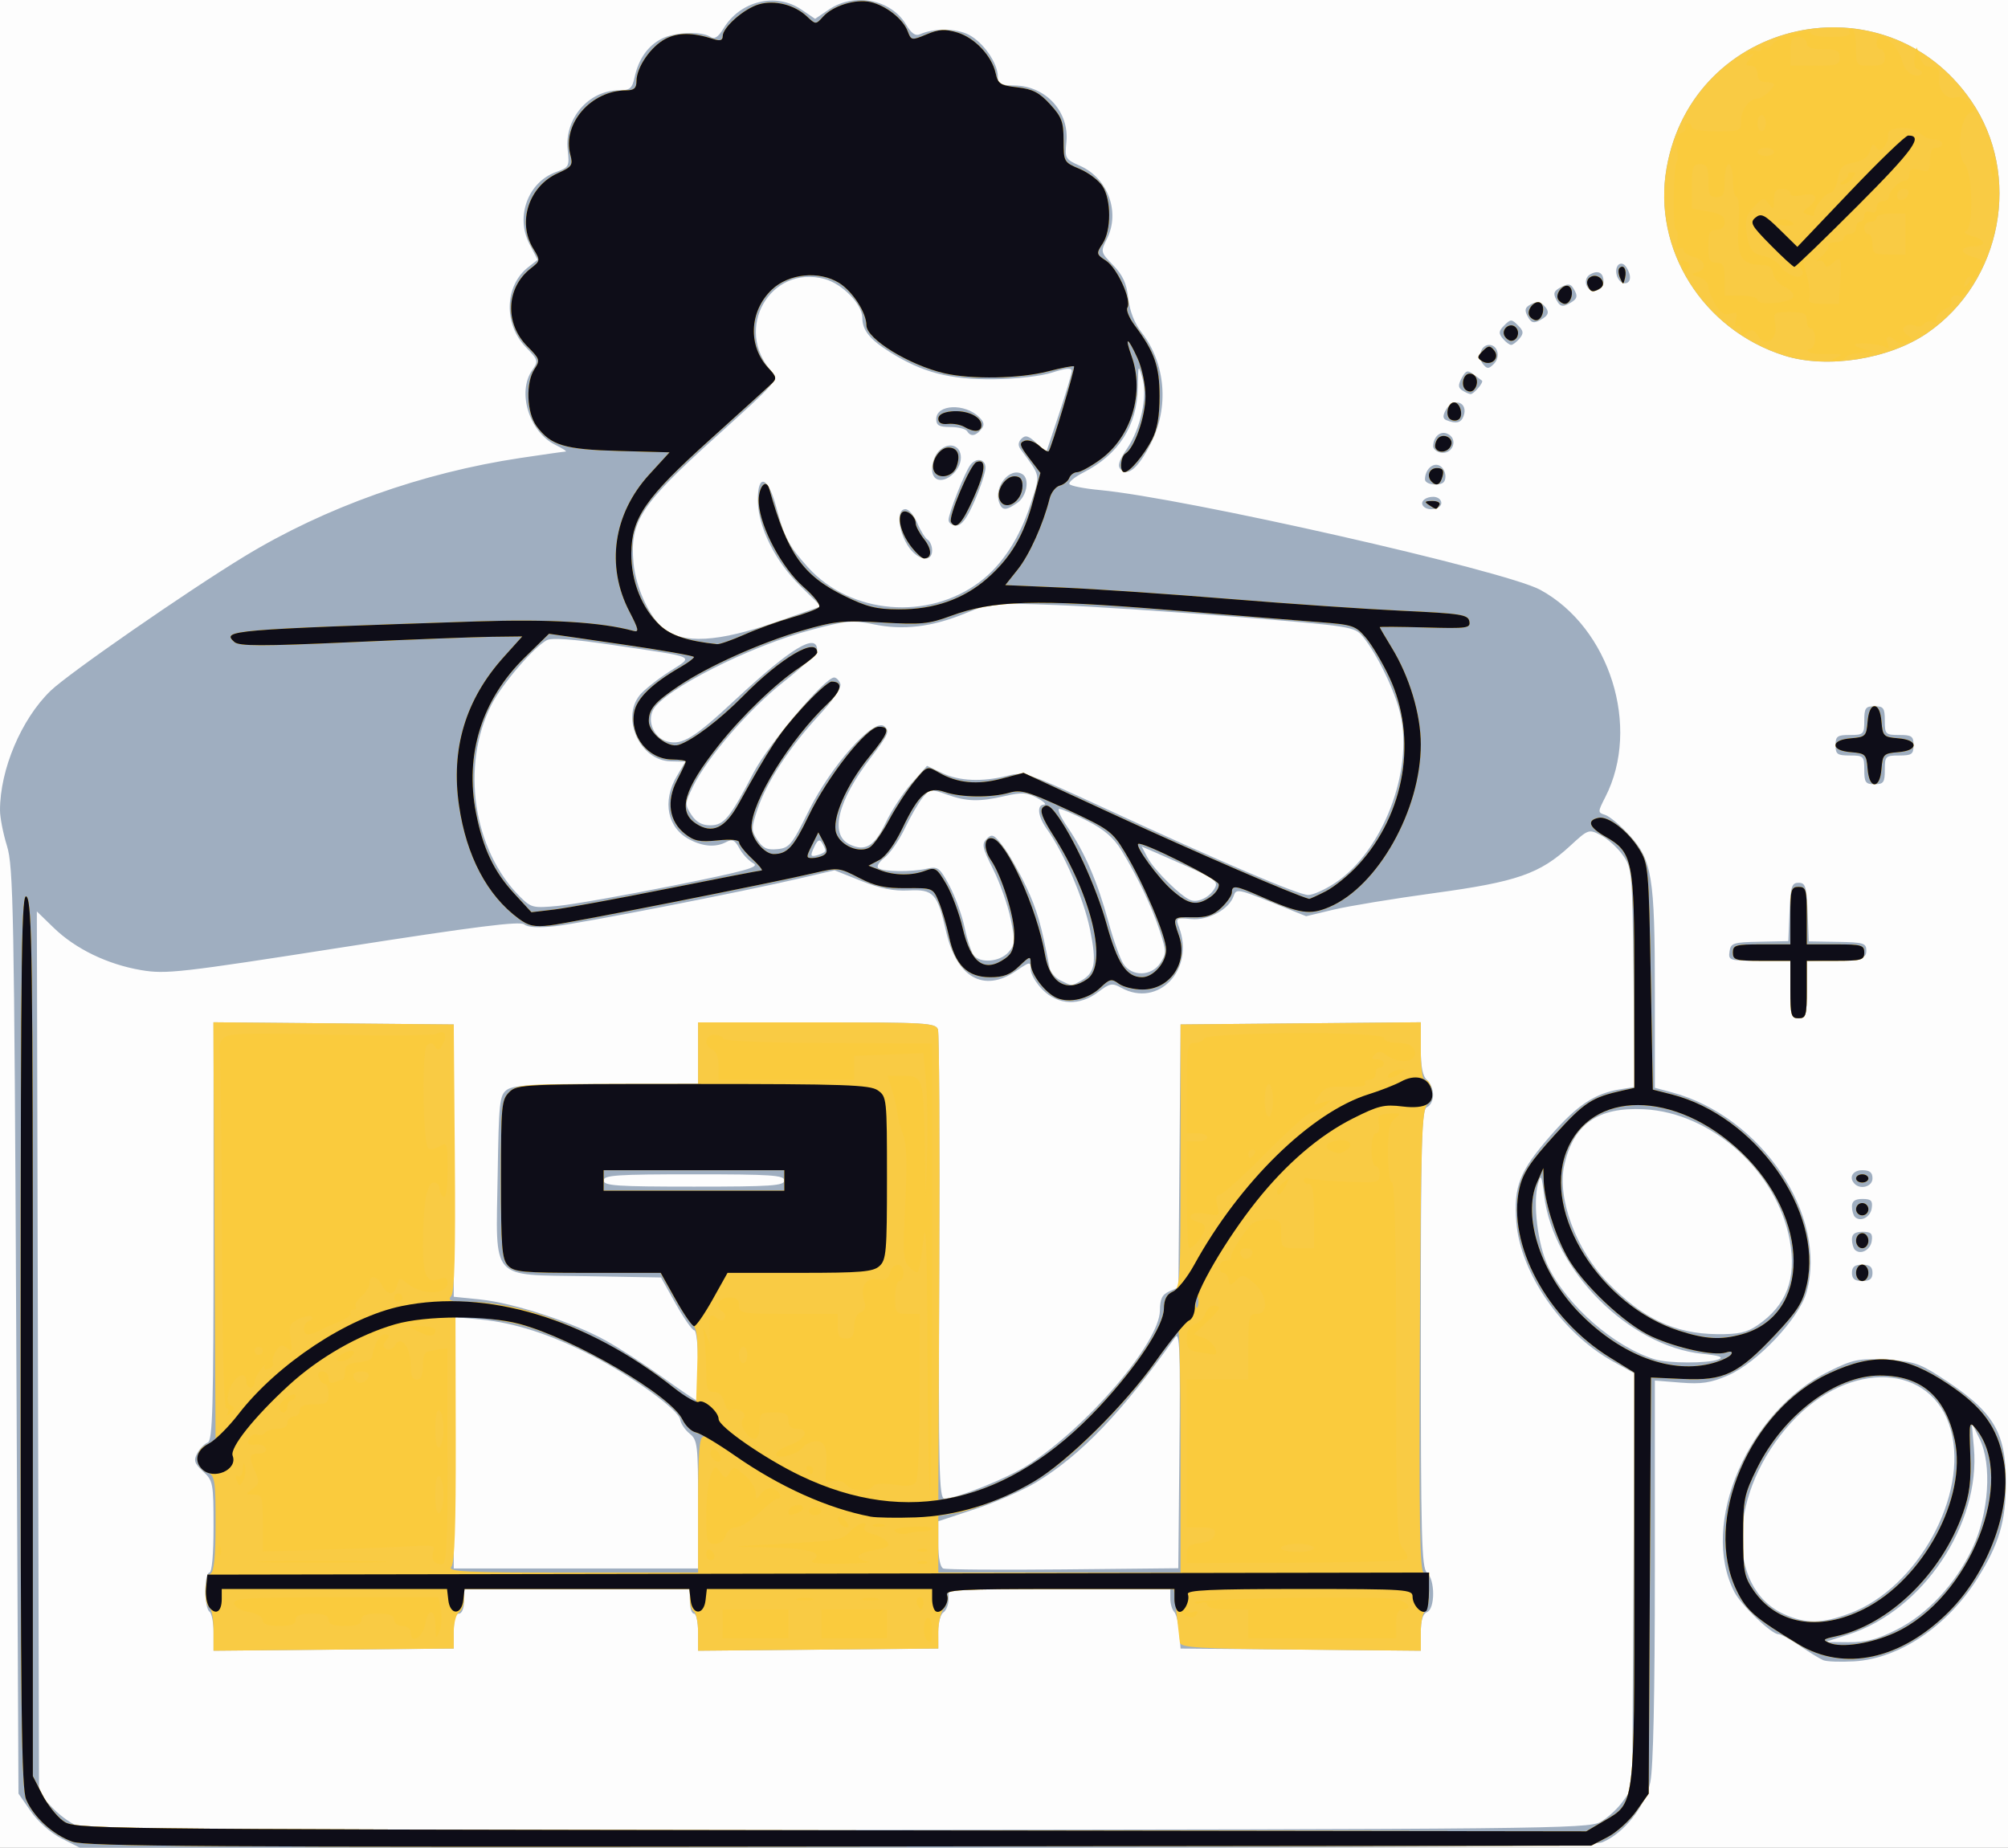 <?xml version="1.0" encoding="UTF-8" standalone="no"?>
<!-- Created with Inkscape (http://www.inkscape.org/) -->

<svg
   version="1.1"
   id="svg1"
   width="489"
   height="450"
   viewBox="0 0 489 450"
   sodipodi:docname="BUSINESS_22.svg"
   inkscape:version="1.3.2 (091e20e, 2023-11-25, custom)"
   xmlns:inkscape="http://www.inkscape.org/namespaces/inkscape"
   xmlns:sodipodi="http://sodipodi.sourceforge.net/DTD/sodipodi-0.dtd"
   xmlns="http://www.w3.org/2000/svg"
   xmlns:svg="http://www.w3.org/2000/svg">
  <rect x="0" y="0" width="489" height="450" fill="#808080" stroke="none"/>
  <defs
     id="defs1" />
  <sodipodi:namedview
     id="namedview1"
     pagecolor="#ffffff"
     bordercolor="#000000"
     borderopacity="0.25"
     inkscape:showpageshadow="2"
     inkscape:pageopacity="0.0"
     inkscape:pagecheckerboard="0"
     inkscape:deskcolor="#d1d1d1"
     showgrid="false"
     inkscape:zoom="1.7488889"
     inkscape:cx="244.44091"
     inkscape:cy="225"
     inkscape:window-width="1920"
     inkscape:window-height="1001"
     inkscape:window-x="-9"
     inkscape:window-y="-9"
     inkscape:window-maximized="1"
     inkscape:current-layer="g1" />
  <g
     inkscape:groupmode="layer"
     inkscape:label="Image"
     id="g1">
    <g
       id="g2">
      <path
         style="fill:#fdfdfd"
         d="M 0,225 V 0 H 244.5 489 V 225 450 H 244.5 0 Z"
         id="path6" />
      <path
         style="fill:#9faec0"
         d="m 14.975,447.75 c -2.6,-1.315 -5.7,-4.051 -7.462,-6.586 L 4.5,436.829 3.951,324.164 C 3.453,221.865 3.246,210.997 1.701,206.032 0.766,203.025 0,199.109 0,197.331 c 0,-9.921 5.201,-22.211 12.309,-29.084 4.339,-4.195 33.299,-24.276 47.24,-32.755 19.642,-11.947 43.236,-20.356 67.232,-23.96 5.613,-0.843 10.546,-1.543 10.962,-1.556 0.416,-0.013 -0.703,-0.742 -2.487,-1.622 -6.394,-3.152 -9.398,-12.853 -5.641,-18.216 1.544,-2.205 1.475,-2.451 -1.579,-5.602 -5.431,-5.603 -5.162,-14.934 0.561,-19.435 l 2.326,-1.83 -2.006,-3.886 c -3.431,-6.648 -0.331,-15.023 6.472,-17.483 3.178,-1.149 3.309,-1.396 2.859,-5.388 -0.854,-7.574 5.077,-14.503 12.422,-14.512 2.76,-0.003 3.263,-0.423 3.881,-3.239 0.968,-4.408 3.201,-7.585 6.547,-9.316 3.141,-1.624 9.642,-1.899 11.853,-0.5 1.074,0.679 1.917,0.152 3.241,-2.024 4.081,-6.711 12.721,-8.825 18.918,-4.629 L 198.5,4.59 201.898,2.295 c 6.221,-4.202 15.134,-2.435 18.77,3.72 1.226,2.076 2.265,2.811 3.31,2.343 3.422,-1.532 8.873,-1.487 11.937,0.098 3.537,1.829 7.076,6.915 7.082,10.176 0.003,1.818 0.605,2.14 4.085,2.188 7.602,0.105 13.36,6.404 12.611,13.798 -0.4,3.944 -0.258,4.188 3.35,5.78 6.732,2.97 9.791,11.22 6.561,17.695 -1.619,3.246 -1.604,3.31 1.494,6.507 2.342,2.416 3.266,4.445 3.673,8.064 0.351,3.124 1.506,6.075 3.263,8.336 5.845,7.522 6.722,18.212 2.217,27.014 -3.061,5.981 -5.529,8.107 -7.325,6.311 -0.84,-0.84 -0.469,-2.102 1.443,-4.916 3.432,-5.051 5.139,-12.83 3.82,-17.409 -0.971,-3.372 -1.011,-3.286 -1.098,2.349 -0.143,9.306 -4.636,16.338 -13.241,20.728 -2.156,1.1 -3.693,2.367 -3.416,2.815 0.277,0.448 3.581,1.101 7.343,1.451 20.5,1.905 98.701,19.616 107.315,24.303 16.936,9.218 24.549,33.418 15.866,50.438 -1.894,3.712 -1.894,3.801 -0.037,4.391 1.043,0.331 3.686,2.544 5.874,4.917 5.521,5.99 6.206,10.2 6.206,38.119 v 23.412 l 4.233,1.14 c 21.711,5.846 37.937,29.971 32.712,48.634 -1.788,6.388 -12.024,17.231 -19.167,20.303 -4.193,1.804 -6.428,2.141 -11.492,1.735 L 403,336.23 v 46.336 c 0,30.122 -0.388,48.143 -1.108,51.501 -1.27,5.922 -6.445,12.423 -11.61,14.586 C 387.624,449.766 355.11,450 203.244,450 H 19.424 Z m 374.696,-3.985 c 1.744,-0.954 4.219,-3.204 5.5,-5 L 397.5,435.5 l 0.277,-50.5 0.277,-50.5 -5.277,-2.929 c -12.387,-6.876 -22.517,-21.47 -23.513,-33.873 -0.702,-8.751 0.777,-12.495 8.357,-21.152 6.541,-7.47 10.719,-10.241 16.975,-11.256 l 3.494,-0.567 -0.295,-26.612 c -0.289,-26.032 -0.346,-26.683 -2.624,-29.877 -1.281,-1.796 -3.675,-3.961 -5.321,-4.812 -2.95,-1.526 -3.055,-1.489 -7.496,2.605 -7.378,6.801 -12.965,8.743 -33.025,11.476 -9.806,1.336 -20.848,3.152 -24.538,4.034 l -6.709,1.605 -8.521,-3.421 c -7.895,-3.17 -8.564,-3.287 -9.1,-1.597 -1.046,3.294 -6.176,6.114 -10.393,5.711 -3.661,-0.349 -3.799,-0.257 -2.954,1.964 3.929,10.334 -5.052,19.763 -14.069,14.77 -2.204,-1.22 -2.776,-1.114 -5.594,1.035 -4.515,3.444 -9.761,3.239 -13.528,-0.528 C 252.315,239.469 251,237.233 251,236.107 c 0,-1.985 -0.11,-1.972 -3.64,0.423 -7.808,5.298 -14.421,1.53 -16.964,-9.665 -2.112,-9.3 -3.05,-10.319 -9.184,-9.994 -3.559,0.189 -6.914,-0.489 -11.496,-2.322 l -6.471,-2.589 -8.373,1.948 c -14.614,3.4 -53.131,10.928 -59.615,11.651 -4.123,0.46 -6.702,0.315 -7.595,-0.426 -1.017,-0.844 -11.932,0.532 -44.097,5.559 -39.826,6.225 -43.188,6.605 -49.242,5.568 -8.181,-1.401 -15.961,-5.174 -21.246,-10.304 L 8.973,221.976 9.237,329.433 9.5,436.889 l 3.475,3.585 c 1.911,1.972 4.836,3.984 6.5,4.471 1.716,0.502 81.759,0.814 185.025,0.72 170.662,-0.155 182.198,-0.273 185.171,-1.9 z M 52,397.574 c 0,-2.451 -0.45,-4.734 -1,-5.074 -0.55,-0.34 -1,-2.616 -1,-5.059 C 50,384.998 50.45,383 51,383 c 0.607,0 1,-4.378 1,-11.135 0,-10.641 -0.113,-11.24 -2.541,-13.49 -2.125,-1.969 -2.36,-2.693 -1.435,-4.421 0.608,-1.137 1.752,-2.314 2.541,-2.617 C 51.786,350.868 52,343.175 52,299.878 v -50.908 l 29.25,0.265 29.25,0.265 v 33.161 33.161 l 6.5,0.669 c 8.158,0.839 22.62,5.58 30.583,10.025 3.346,1.868 9.56,5.891 13.811,8.94 4.25,3.05 7.926,5.545 8.167,5.545 0.242,0 0.439,-3.825 0.439,-8.5 0,-4.675 -0.411,-8.5 -0.914,-8.5 -0.503,0 -2.534,-2.897 -4.514,-6.437 l -3.6,-6.437 -18.077,-0.313 c -23.798,-0.412 -22.117,1.491 -21.704,-24.577 0.283,-17.852 0.463,-19.514 2.249,-20.818 1.538,-1.123 6.576,-1.418 24.25,-1.418 H 170 v -7.5 -7.5 h 28.933 c 26.678,0 28.976,0.136 29.485,1.75 0.304,0.963 0.447,27.063 0.317,58 -0.207,49.446 -0.054,56.248 1.265,56.229 3.091,-0.044 15.24,-4.924 20.266,-8.142 14.52,-9.295 32.129,-29.89 32.2,-37.66 0.026,-2.829 0.549,-3.904 2.27,-4.659 l 2.236,-0.981 0.264,-32.019 L 287.5,249.5 316.75,249.235 346,248.97 v 6.393 c 0,4.462 0.453,6.769 1.5,7.638 0.825,0.685 1.5,2.329 1.5,3.654 0,1.325 -0.675,2.668 -1.5,2.985 -1.309,0.502 -1.5,7.695 -1.5,56.346 0,48.354 0.199,55.936 1.5,57.015 2.01,1.668 2.01,8.867 0,9.638 -1.019,0.391 -1.5,1.988 -1.5,4.984 v 4.408 L 316.75,401.765 287.5,401.5 l -0.317,-4 c -0.174,-2.2 -0.737,-4.428 -1.25,-4.95 C 285.42,392.027 285,390.565 285,389.3 V 387 h -27 -27 v 2.45 c 0,1.348 -0.573,2.81 -1.273,3.25 -0.7,0.44 -1.263,2.6 -1.25,4.8 l 0.023,4 -29.25,0.265 -29.25,0.265 V 397.515 C 170,395.032 169.55,393 169,393 c -0.55,0 -1,-1.35 -1,-3 v -3 H 140.5 113 v 3 c 0,1.734 -0.527,2.999 -1.25,2.999 -0.804,-8.4e-4 -1.25,1.515 -1.25,4.25 V 401.5 L 81.25,401.765 52,402.03 Z m 235.221,-44.682 c 0.231,-23.977 0.054,-28.729 -1.014,-27.22 -12.898,18.229 -22.904,28.678 -33.83,35.329 -3.161,1.924 -9.827,4.849 -14.812,6.499 l -9.065,3 v 5.5 c 0,3.353 0.471,5.695 1.207,6 0.664,0.275 13.813,0.374 29.221,0.22 l 28.014,-0.28 z M 170,366.41 c 0,-14.515 -0.141,-15.704 -2.052,-17.251 -1.129,-0.914 -2.169,-2.462 -2.313,-3.441 -0.339,-2.312 -11.362,-10.317 -21.304,-15.471 -9.986,-5.177 -18.994,-8.109 -27.281,-8.879 L 110.5,320.759 V 351.38 382 H 140.25 170 Z M 191,287.5 c 0,-1.288 -3.111,-1.5 -22,-1.5 -18.889,0 -22,0.212 -22,1.5 0,1.288 3.111,1.5 22,1.5 18.889,0 22,-0.212 22,-1.5 z m 227.464,43.592 c 1.404,-0.549 0.289,-0.941 -3.917,-1.375 -17.82,-1.839 -36.315,-20.361 -38.515,-38.571 -0.599,-4.955 -0.779,-5.306 -1.472,-2.87 -1.325,4.657 -0.091,14.849 2.434,20.1 4.642,9.654 16.109,19.658 26.006,22.687 3.251,0.995 12.946,1.013 15.464,0.029 z m 9.546,-8.342 c 7.064,-4.808 9.544,-11.349 7.837,-20.674 -3.07,-16.774 -18.974,-31.084 -35.478,-31.921 -11.257,-0.571 -17.163,3.563 -19.426,13.597 -1.808,8.017 2.872,20.681 10.568,28.6 8.532,8.779 16.332,12.468 26.591,12.578 5.277,0.056 7.266,-0.381 9.908,-2.18 z M 263.043,238.977 c 3.645,-1.951 4.1,-4.37 2.384,-12.691 -1.525,-7.398 -6.299,-18.488 -10.496,-24.383 -2.202,-3.093 -2.522,-5.884 -0.681,-5.943 0.688,-0.022 -0.071,-0.755 -1.685,-1.629 -2.451,-1.327 -3.742,-1.403 -7.826,-0.46 -6.301,1.454 -9.315,1.372 -14.238,-0.391 -3.801,-1.36 -4.091,-1.321 -5.821,0.794 -1.002,1.224 -2.942,4.578 -4.313,7.452 -1.37,2.875 -3.604,6.101 -4.963,7.17 -1.46,1.149 -2.046,2.206 -1.431,2.586 1.386,0.857 7.967,0.909 11.682,0.093 2.772,-0.609 3.167,-0.315 5.556,4.134 1.415,2.634 3.084,7.234 3.709,10.222 0.625,2.987 1.629,6.025 2.231,6.75 1.647,1.985 6.299,1.584 8.386,-0.722 1.688,-1.865 1.738,-2.568 0.579,-8.18 -0.697,-3.377 -2.62,-8.818 -4.273,-12.092 -2.635,-5.219 -2.825,-6.133 -1.545,-7.413 1.28,-1.28 1.774,-1.048 4.007,1.883 1.401,1.838 3.918,6.242 5.593,9.786 2.637,5.578 3.739,9.399 5.666,19.644 0.216,1.148 1.415,2.58 2.664,3.182 2.918,1.406 2.6,1.393 4.815,0.207 z m 19.526,-4.442 c 1.492,-2.277 1.483,-2.868 -0.115,-7.75 -1.944,-5.938 -5.377,-13.17 -9.311,-19.615 -1.911,-3.131 -4.227,-5.139 -8.364,-7.25 C 261.632,198.314 258.573,197 257.98,197 c -0.592,0 0.325,2.038 2.039,4.528 4.136,6.011 7.254,13.238 9.912,22.972 1.202,4.4 2.844,9.012 3.649,10.25 2.057,3.16 6.851,3.046 8.988,-0.215 z M 164,215.675 c 17.686,-3.552 21.138,-4.513 19.46,-5.419 -1.122,-0.606 -2.65,-2.241 -3.396,-3.635 -1.076,-2.011 -1.726,-2.337 -3.145,-1.577 -2.561,1.37 -5.581,1.184 -8.94,-0.553 -5.475,-2.831 -6.784,-9.313 -3.133,-15.513 l 2.047,-3.477 -3.602,-0.082 c -7.353,-0.166 -12.099,-10.325 -7.52,-16.096 0.95,-1.198 4.126,-3.741 7.058,-5.653 6.255,-4.079 7.649,-3.421 -14.114,-6.655 -9.144,-1.359 -14.376,-1.732 -15.542,-1.108 -3.226,1.726 -10.975,10.768 -13.5,15.751 -7.515,14.831 -4.464,35.359 6.944,46.711 2.75,2.736 3.181,2.839 9.382,2.246 3.575,-0.342 16.175,-2.565 28,-4.94 z m 131.904,0.505 c 0.825,-1.542 -0.282,-2.314 -8.461,-5.896 l -9.411,-4.122 1.401,2.669 c 1.606,3.058 8.335,9.69 10.566,10.413 1.935,0.627 4.695,-0.806 5.904,-3.064 z m 29.23,-1.145 c 11.551,-7.651 19.111,-27.253 15.874,-41.16 -1.318,-5.662 -5.695,-14.687 -9.138,-18.844 -1.993,-2.406 -2.776,-2.529 -30.208,-4.753 C 286.173,149.022 266.3,147.715 257.5,147.375 c -15.682,-0.607 -16.128,-0.567 -22.462,2.019 -8.161,3.332 -15.073,4.155 -22.293,2.657 -5.119,-1.063 -6.599,-0.928 -15.326,1.395 -14.922,3.972 -35.719,14.51 -38.355,19.436 -1.541,2.879 0.279,6.915 3.478,7.718 3.657,0.918 6.488,-0.834 16.656,-10.304 C 192.651,157.766 199,153.944 199,158.378 c 0,0.693 -3.619,4.11 -8.042,7.594 -8.497,6.693 -18.788,18.566 -22.227,25.646 -1.952,4.017 -1.971,4.368 -0.371,6.809 1.172,1.789 2.574,2.574 4.595,2.574 3.354,0 4.786,-1.742 10.576,-12.86 C 187.118,181.251 200.886,165 203.135,165 c 0.51,0 1.187,0.675 1.503,1.501 0.363,0.945 -1.567,3.814 -5.213,7.75 -7.174,7.745 -12.793,16.327 -14.958,22.848 -1.536,4.623 -1.535,5.149 0.002,7.496 1.295,1.976 2.344,2.457 4.835,2.215 2.92,-0.283 3.539,-1.035 7.545,-9.162 5.494,-11.146 15.945,-22.892 18.489,-20.781 1.406,1.167 1.044,2.013 -3.259,7.627 -8.06,10.517 -10.095,18.708 -5.245,21.116 3.821,1.897 6.125,0.532 8.864,-5.253 1.398,-2.954 4.234,-7.276 6.301,-9.606 l 3.759,-4.236 3.655,1.743 c 4.168,1.988 9.784,2.225 15.94,0.675 4.138,-1.042 4.717,-0.847 24.193,8.141 28.27,13.047 46.615,20.866 49.032,20.898 1.143,0.015 4.093,-1.307 6.556,-2.938 z m -124.15,-7.901 c -0.008,-0.348 -0.38,-1.209 -0.827,-1.912 -0.592,-0.933 -1.109,-0.625 -1.912,1.137 -0.978,2.146 -0.885,2.359 0.827,1.912 1.06,-0.277 1.92,-0.789 1.912,-1.137 z m -11.769,-55.717 10.716,-3.751 -5.113,-5.033 C 188.778,136.687 184.63,128.349 184.554,122 c -0.082,-6.866 2.498,-6.002 4.481,1.5 1.937,7.326 3.105,9.542 7.734,14.666 10.365,11.472 29.313,13.052 41.886,3.493 5.445,-4.14 9.631,-10.567 12.338,-18.943 2.388,-7.39 2.558,-6.476 -2.471,-13.329 -0.657,-0.895 -0.579,-1.731 0.237,-2.546 0.952,-0.952 1.733,-0.727 3.62,1.046 l 2.406,2.261 3.107,-9.326 C 259.602,95.692 261,90.978 261,90.345 c 0,-0.812 -1.394,-0.699 -4.75,0.385 -2.769,0.895 -8.711,1.576 -14.25,1.633 C 231.289,92.475 224.626,90.734 216.719,85.759 211.808,82.67 210,80.423 210,77.41 210,74.129 205.134,69.113 200.824,67.952 187.562,64.382 178.573,80.107 187.935,90.5 c 1.768,1.962 1.51,2.263 -13.72,16 -18.266,16.475 -20.859,20.458 -19.938,30.62 0.528,5.823 3.793,13.033 7.171,15.837 4.771,3.959 13.426,3.479 27.767,-1.541 z M 220.989,132.75 c -2.378,-3.901 -2.657,-8.75 -0.502,-8.75 0.818,0 2.122,1.52 2.898,3.378 0.776,1.858 1.907,3.684 2.513,4.059 0.606,0.375 1.102,1.555 1.102,2.622 0,3.191 -3.767,2.371 -6.011,-1.309 z M 231,126.633 c 0,-1.629 3.948,-11.603 5.297,-13.383 1.445,-1.907 3.703,-1.49 3.703,0.684 0,1.064 -1.184,4.664 -2.631,8 -1.873,4.32 -3.169,6.066 -4.5,6.066 C 231.841,128 231,127.385 231,126.633 Z m 12.361,-4.136 c -1.489,-3.88 2.552,-8.906 5.63,-7.003 1.81,1.118 1.071,5.349 -1.214,6.949 -2.778,1.946 -3.687,1.957 -4.417,0.054 z m -15.694,-6.164 c -1.303,-1.303 -0.639,-5.049 1.189,-6.702 2.344,-2.121 5.145,-1.129 5.145,1.821 0,3.425 -4.399,6.815 -6.333,4.881 z M 235.5,105 c -0.34,-0.55 -2.166,-1 -4.059,-1 C 228.707,104 228,103.603 228,102.067 c 0,-3.615 7.002,-3.923 10.465,-0.46 1.239,1.239 1.341,1.922 0.447,2.998 -1.364,1.643 -2.555,1.781 -3.412,0.394 z M 444,404.334 c -0.825,-0.347 -3.381,-1.914 -5.68,-3.482 C 436.021,399.283 433.66,398 433.073,398 c -1.69,0 -9.051,-7.057 -10.713,-10.271 -8.529,-16.493 3.255,-44.014 23.01,-53.739 5.906,-2.908 7.225,-3.178 13.865,-2.843 6.331,0.32 8.086,0.849 12.792,3.862 13.353,8.547 16.443,13.426 16.461,25.991 0.013,9.507 -1.667,15.137 -7.05,23.623 -7.328,11.551 -19.02,19.363 -29.925,19.994 -3.307,0.191 -6.688,0.064 -7.513,-0.283 z m 17.799,-7.391 c 7.546,-3.771 14.431,-11.158 18.543,-19.897 4.004,-8.508 4.793,-20.368 1.768,-26.545 l -1.959,-4 0.542,6.015 c 1.69,18.739 -12.431,39.774 -30.602,45.588 l -5.591,1.789 5.59,0.054 c 4.306,0.041 6.996,-0.648 11.709,-3.004 z m -11.302,-4.027 c 16.478,-6.165 28.896,-28.701 24.588,-44.62 -4.437,-16.395 -24.735,-17.307 -38.952,-1.751 -15.154,16.581 -16.028,40.058 -1.732,46.55 5.332,2.421 9.262,2.378 16.096,-0.179 z M 451,310 c 0,-1.467 0.667,-2 2.5,-2 1.833,0 2.5,0.533 2.5,2 0,1.467 -0.667,2 -2.5,2 -1.833,0 -2.5,-0.533 -2.5,-2 z m 0.701,-5.632 C 451.316,303.982 451,302.842 451,301.833 451,300.531 451.745,300 453.57,300 c 2.09,0 2.51,0.418 2.25,2.24 -0.316,2.217 -2.764,3.482 -4.118,2.128 z m 0,-8 C 451.316,295.982 451,294.842 451,293.833 451,292.531 451.745,292 453.57,292 c 2.09,0 2.51,0.418 2.25,2.24 -0.316,2.217 -2.764,3.482 -4.118,2.128 z m -0.035,-8.035 C 450.149,286.815 451.147,285 453.5,285 c 1.833,0 2.5,0.533 2.5,2 0,1.951 -2.841,2.825 -4.333,1.333 z M 436,241 v -7 h -7.57 c -7.278,0 -7.557,-0.087 -7.25,-2.25 0.294,-2.072 0.874,-2.262 7.32,-2.396 l 7,-0.146 0.294,-7.104 C 436.051,215.878 436.324,215 438,215 c 1.677,0 1.949,0.878 2.206,7.136 l 0.294,7.136 7,0.114 c 6.295,0.103 7,0.315 7,2.114 0,1.789 -0.765,2.031 -7.25,2.294 l -7.25,0.294 v 6.956 c 0,6.29 -0.192,6.956 -2,6.956 -1.81,0 -2,-0.667 -2,-7 z m 18,-53.5 c 0,-3.333 -0.167,-3.5 -3.5,-3.5 -3.067,0 -3.5,-0.31 -3.5,-2.5 0,-2.19 0.433,-2.5 3.5,-2.5 3.333,0 3.5,-0.167 3.5,-3.5 0,-3.067 0.31,-3.5 2.5,-3.5 2.19,0 2.5,0.433 2.5,3.5 0,3.333 0.167,3.5 3.5,3.5 3.067,0 3.5,0.31 3.5,2.5 0,2.19 -0.433,2.5 -3.5,2.5 -3.333,0 -3.5,0.167 -3.5,3.5 0,3.067 -0.31,3.5 -2.5,3.5 -2.19,0 -2.5,-0.433 -2.5,-3.5 z M 346.694,123.361 C 345.651,122.318 346.972,121 349.059,121 c 1.068,0 1.941,0.675 1.941,1.5 0,1.483 -3.07,2.097 -4.306,0.861 z m 0.321,-6.611 c 0.028,-2.291 1.764,-4.049 3.384,-3.427 0.88,0.338 1.601,1.528 1.601,2.646 0,1.5 -0.654,2.031 -2.5,2.031 -1.375,0 -2.493,-0.562 -2.485,-1.25 z m 3.735,-6.528 c -0.963,-0.203 -1.743,-0.898 -1.735,-1.545 0.029,-2.228 1.647,-3.743 3.315,-3.104 2.962,1.137 1.545,5.306 -1.58,4.649 z m 1.508,-7.881 c -0.903,-0.365 -0.962,-1.025 -0.215,-2.421 1.78,-3.326 5.688,-1.988 4.353,1.49 -0.612,1.595 -1.821,1.867 -4.138,0.931 z m 3.889,-7.229 c -1.071,-0.679 -1.108,-1.315 -0.18,-3.049 0.997,-1.862 1.426,-1.999 2.853,-0.91 0.924,0.705 1.857,1.398 2.073,1.54 0.525,0.346 -1.966,3.311 -2.765,3.292 -0.345,-0.008 -1.237,-0.401 -1.981,-0.873 z m 5,-6.435 C 359.719,86.956 360.662,84 362.638,84 c 2.114,0 2.852,2.938 1.162,4.628 -1.272,1.272 -1.634,1.278 -2.654,0.049 z M 434.5,86.598 C 414.685,80.315 402.377,60.678 405.86,40.905 412.28,4.459 459.097,-5.881 480.018,24.526 c 12.458,18.107 7.56,44.036 -10.69,56.593 -9.288,6.39 -24.438,8.774 -34.828,5.479 z m -68.542,-4.148 c -1.063,-1.281 -0.997,-1.84 0.378,-3.214 1.552,-1.552 1.776,-1.552 3.328,0 1.375,1.375 1.44,1.934 0.378,3.214 C 369.334,83.302 368.415,84 368,84 c -0.415,0 -1.334,-0.698 -2.042,-1.55 z m 6.071,-5.395 c -0.844,-1.577 -0.683,-2.17 0.805,-2.966 1.285,-0.688 2.216,-0.639 3.013,0.158 1.633,1.633 1.44,2.529 -0.805,3.731 -1.576,0.843 -2.164,0.663 -3.013,-0.923 z m 7,-4 c -0.862,-1.61 -0.663,-2.18 1.085,-3.116 1.674,-0.896 2.327,-0.851 2.997,0.208 1.275,2.012 1.09,2.675 -1.07,3.831 -1.576,0.843 -2.164,0.663 -3.013,-0.923 z m 7.322,-3.582 c -0.369,-0.961 -0.048,-2.051 0.753,-2.558 1.982,-1.253 3.396,-0.564 3.396,1.654 0,2.416 -3.293,3.133 -4.149,0.903 z m 7.359,-2.472 c -0.63,-2.409 1.158,-3.817 2.386,-1.879 1.306,2.062 1.081,3.878 -0.48,3.878 -0.761,0 -1.619,-0.9 -1.906,-1.999 z"
         id="path5" />
      <path
         style="fill:#f9cb44"
         d="m 17.637,448.539 c -4.736,-1.693 -9.423,-5.963 -11.26,-10.257 -1.142,-2.668 -1.371,-21.877 -1.345,-112.5 0.028,-96.307 0.206,-109.052 1.5,-107.341 C 7.801,220.12 8,234.74 8,326.479 v 106.097 l 2.25,4.403 c 1.238,2.422 3.52,5.33 5.073,6.462 2.823,2.058 2.861,2.059 186.899,2.316 l 184.075,0.258 4.221,-2.474 C 398.2,439.04 398,440.629 398,384.241 v -49.957 l -5.898,-3.641 c -15.352,-9.476 -25.12,-27.678 -22.095,-41.174 0.851,-3.799 2.585,-6.43 8.605,-13.061 7.272,-8.01 9.027,-9.153 16.639,-10.838 L 398,264.962 v -26.08 c 0,-29.554 -0.357,-31.314 -7.129,-35.181 -3.935,-2.247 -4.515,-3.947 -1.544,-4.523 2.362,-0.458 7.134,3.218 9.852,7.59 2.243,3.608 2.337,4.646 2.821,31.168 l 0.5,27.436 4.608,1.174 c 20.361,5.189 36.887,28.433 32.904,46.279 -0.991,4.44 -2.286,6.489 -7.797,12.33 -8.967,9.506 -12.384,11.14 -22.343,10.688 l -7.82,-0.355 -0.276,50.671 -0.276,50.671 -3,4.246 c -1.65,2.335 -4.8,5.186 -7,6.335 l -4,2.089 -183,0.21 C 50.968,449.887 20.878,449.698 17.637,448.539 Z M 417.214,331.957 c 2.043,-0.567 4.011,-1.513 4.375,-2.102 0.424,-0.686 -0.035,-0.849 -1.28,-0.454 -2.827,0.897 -11.842,-1.041 -18.041,-3.88 -6.686,-3.061 -17.058,-12.884 -20.733,-19.635 -2.99,-5.494 -5.455,-13.58 -5.605,-18.387 l -0.093,-3 -1.529,3.5 c -3.652,8.357 1.035,22.468 10.671,32.125 10.145,10.168 22.241,14.608 32.236,11.832 z m 7.005,-7.001 c 16.834,-4.675 16.746,-28.192 -0.165,-44.323 -16.032,-15.292 -36.8,-15.339 -42.622,-0.097 -5.751,15.06 8.373,37.455 27.476,43.567 6.505,2.081 10.154,2.284 15.31,0.852 z M 438,400.469 c -10.652,-6.444 -12.706,-8.23 -15.072,-13.108 -8.289,-17.089 3.177,-43.97 22.572,-52.917 11.191,-5.163 18.246,-4.509 29.01,2.691 8.417,5.629 11.892,10.442 13.442,18.615 2.129,11.227 -3.621,27.048 -13.375,36.802 -11.645,11.645 -25.469,14.637 -36.578,7.917 z m 23.479,-2.831 c 18.202,-8.333 29.725,-37.284 19.746,-49.609 -1.661,-2.052 -1.714,-1.824 -1.411,6.17 0.243,6.421 -0.154,9.641 -1.754,14.22 -5.188,14.847 -18.073,27.341 -31.06,30.116 -3.043,0.65 -3.239,0.858 -1.5,1.589 3.021,1.27 10.222,0.15 15.979,-2.486 z m -7.68,-5.696 c 14.552,-7.272 25.254,-27.107 22.239,-41.221 C 473.768,340.095 467.856,335 457.795,335 c -10.835,0 -23.512,9.588 -29.943,22.646 -3.097,6.289 -3.352,7.537 -3.352,16.4 0,8.562 0.266,9.981 2.471,13.203 5.728,8.367 15.91,10.148 26.828,4.693 z M 52,397.074 c 0,-2.726 -0.45,-5.234 -1,-5.574 -1.431,-0.885 -1.237,-7.249 0.25,-8.2 0.881,-0.564 1.25,-4.193 1.25,-12.3 0,-10.492 -0.175,-11.59 -2,-12.525 -2.965,-1.52 -3.146,-5.223 -0.318,-6.512 L 52.5,350.907 52.232,299.939 51.964,248.97 81.232,249.235 110.5,249.5 l 0.264,32.381 c 0.188,23.062 -0.063,32.775 -0.872,33.75 -0.935,1.127 -0.274,1.372 3.736,1.387 14.697,0.052 34.442,8.289 50.692,21.145 l 5.18,4.098 0.289,-9.241 c 0.218,-6.975 -0.053,-9.521 -1.108,-10.38 -0.768,-0.626 -2.844,-3.726 -4.612,-6.889 L 160.853,310 H 143.082 c -15.947,0 -17.942,-0.188 -19.427,-1.829 -1.419,-1.568 -1.655,-4.564 -1.655,-21 0,-17.838 0.139,-19.31 2,-21.171 1.879,-1.879 3.333,-2 24,-2 h 22 v -7.5 -7.5 h 28.933 c 26.714,0 28.975,0.135 29.49,1.756 0.307,0.966 0.449,27.218 0.317,58.338 l -0.24,56.582 3.822,-0.859 c 6.802,-1.529 15.645,-5.618 22.081,-10.21 12.568,-8.968 28.917,-29.157 29.038,-35.858 0.041,-2.253 0.672,-3.518 2.059,-4.127 1.94,-0.853 2,-1.838 2,-33 V 249.5 l 29.25,-0.265 29.25,-0.265 v 7.015 c 0,3.858 0.42,7.015 0.933,7.015 1.811,0 2.281,4.106 0.674,5.882 -1.385,1.531 -1.605,8.465 -1.84,57.929 -0.211,44.427 -0.005,56.19 0.983,56.19 1.521,-2.3e-4 1.747,8.575 0.25,9.5 -0.55,0.34 -1,2.623 -1,5.074 v 4.456 L 316.763,401.765 C 291.666,401.538 287.498,401.288 287.325,400 c -0.111,-0.825 -0.487,-4.088 -0.835,-7.25 L 285.856,387 h -27.897 c -24.491,0 -27.826,0.185 -27.316,1.513 0.319,0.832 -0.029,2.247 -0.773,3.144 -0.744,0.897 -1.357,3.479 -1.362,5.737 L 228.5,401.5 199.25,401.765 170,402.03 v -4.456 c 0,-2.451 -0.45,-4.734 -1,-5.074 -0.55,-0.34 -1,-1.716 -1,-3.059 V 387 H 140.5 113 v 2.45 c 0,1.348 -0.562,2.81 -1.25,3.25 -0.688,0.44 -1.25,2.6 -1.25,4.8 v 4 L 81.25,401.765 52,402.03 Z M 170,366.5 c 0,-12.48 0.305,-16.524 1.25,-16.6 0.688,-0.055 0.125,-0.411 -1.25,-0.792 -1.375,-0.381 -3.091,-1.919 -3.813,-3.419 -2.878,-5.973 -26.944,-20 -39.687,-23.131 -3.3,-0.811 -8.155,-1.606 -10.789,-1.766 l -4.789,-0.292 0.067,29.864 c 0.047,21.128 -0.269,30.27 -1.083,31.25 -0.976,1.176 3.486,1.386 29.472,1.386 H 170 Z m 117.5,-13.451 c 0,-16.473 -0.26,-29.635 -0.577,-29.25 -0.317,0.385 -2.762,3.851 -5.434,7.701 -6.541,9.427 -19.46,22.594 -26.969,27.486 -6.973,4.543 -16.545,8.674 -22.19,9.577 L 228.5,369.176 V 376.088 383 l 29.5,-3.2e-4 29.5,-3.1e-4 z M 291.662,315.75 c -0.277,-0.688 -0.504,-0.125 -0.504,1.25 0,1.375 0.227,1.938 0.504,1.25 0.277,-0.688 0.277,-1.812 0,-2.5 z M 191,287.5 V 285 h -22 -22 v 2.5 2.5 h 22 22 z M 452,310 c 0,-1.111 0.667,-2 1.5,-2 0.833,0 1.5,0.889 1.5,2 0,1.111 -0.667,2 -1.5,2 -0.833,0 -1.5,-0.889 -1.5,-2 z m 0,-7.833 c 0,-1.008 0.675,-1.833 1.5,-1.833 0.825,0 1.5,0.825 1.5,1.833 0,1.008 -0.675,1.833 -1.5,1.833 -0.825,0 -1.5,-0.825 -1.5,-1.833 z M 452,294.5 c 0,-0.825 0.675,-1.5 1.5,-1.5 0.825,0 1.5,0.675 1.5,1.5 0,0.825 -0.675,1.5 -1.5,1.5 -0.825,0 -1.5,-0.675 -1.5,-1.5 z m 0,-7.5 c 0,-0.55 0.675,-1 1.5,-1 0.825,0 1.5,0.45 1.5,1 0,0.55 -0.675,1 -1.5,1 -0.825,0 -1.5,-0.45 -1.5,-1 z m -16,-46 v -7 h -7 c -6.333,0 -7,-0.19 -7,-2 0,-1.81 0.667,-2 7,-2 h 7 v -7 c 0,-6.333 0.19,-7 2,-7 1.81,0 2,0.667 2,7 v 7 h 7 c 6.333,0 7,0.19 7,2 0,1.81 -0.667,2 -7,2 h -7 v 7 c 0,6.333 -0.19,7 -2,7 -1.81,0 -2,-0.667 -2,-7 z m -178.612,2.058 C 254.544,241.858 251,237.208 251,234.678 c 0,-1.919 -0.182,-1.877 -2.805,0.635 -2.143,2.053 -3.806,2.687 -7.045,2.687 -5.54,0 -8.545,-2.954 -10.024,-9.851 -0.611,-2.848 -1.742,-6.69 -2.515,-8.539 -1.395,-3.339 -1.449,-3.361 -7.923,-3.3 -5.136,0.048 -7.574,-0.486 -11.492,-2.519 -4.822,-2.502 -5.152,-2.538 -10.834,-1.19 -9.952,2.361 -59.595,12.199 -64.469,12.776 -3.736,0.442 -5.175,0.127 -7.605,-1.666 -7.661,-5.654 -12.71,-15.234 -14.5,-27.515 -2.019,-13.851 1.576,-25.822 10.851,-36.138 l 4.547,-5.058 -7.343,0.088 c -4.038,0.049 -19.493,0.641 -34.343,1.315 -21.824,0.992 -27.273,0.983 -28.423,-0.047 -3.172,-2.84 -1.268,-3.002 58.983,-5.009 17.793,-0.593 30.332,0.164 38.175,2.304 1.463,0.399 1.313,-0.34 -0.961,-4.722 -5.759,-11.099 -3.921,-23.778 4.836,-33.359 l 4.941,-5.406 -12.275,-0.332 c -13.328,-0.361 -16.632,-1.354 -20.102,-6.044 -2.427,-3.28 -2.693,-10.62 -0.503,-13.918 1.409,-2.122 1.303,-2.465 -1.704,-5.471 -5.593,-5.593 -5.256,-14.273 0.737,-18.987 2.425,-1.907 2.43,-1.948 0.626,-4.918 -3.898,-6.419 -1.028,-15.16 6.011,-18.312 3.439,-1.54 3.729,-1.961 3.063,-4.453 C 136.87,30.13 143.931,22 152.565,22 c 1.857,0 2.436,-0.534 2.439,-2.25 0.006,-3.368 3.495,-8.439 7.084,-10.295 3.065,-1.585 6.589,-1.568 11.662,0.058 1.62,0.519 2.25,0.321 2.25,-0.709 0,-2.138 5.212,-6.717 8.825,-7.754 3.846,-1.103 8.65,0.109 11.666,2.942 2.162,2.031 2.178,2.031 3.961,0.062 2.406,-2.659 7.889,-4.357 11.505,-3.563 3.753,0.824 7.937,4.098 9.08,7.106 0.867,2.281 0.971,2.298 4.627,0.771 3.013,-1.259 4.464,-1.346 7.464,-0.447 4.258,1.276 8.407,5.688 9.339,9.932 0.568,2.587 1.139,2.956 5.3,3.425 3.717,0.419 5.33,1.253 7.948,4.109 2.838,3.097 3.286,4.299 3.295,8.849 0.01,5.168 0.082,5.295 3.9,6.898 2.14,0.898 4.648,2.789 5.573,4.202 2.157,3.292 2.173,10.734 0.03,14.004 -1.593,2.431 -1.561,2.583 0.865,4.173 2.699,1.769 6.267,9.635 5.173,11.405 -0.364,0.589 0.435,2.536 1.775,4.327 4.829,6.45 6.059,9.953 6.059,17.256 0,4.798 -0.569,8.101 -1.81,10.5 -2.011,3.889 -5.479,8 -6.75,8 -1.229,0 -0.999,-3.775 0.278,-4.564 2.178,-1.346 4.852,-9.027 4.852,-13.936 0,-2.803 -0.848,-6.867 -1.929,-9.25 -2.385,-5.255 -3.257,-5.555 -1.453,-0.5 3.199,8.964 -0.059,19.691 -7.65,25.19 -2.323,1.683 -4.845,3.06 -5.605,3.06 -0.76,0 -1.623,0.631 -1.919,1.401 -0.296,0.771 -1.343,1.612 -2.327,1.869 -0.984,0.257 -2.091,1.67 -2.46,3.139 -1.572,6.263 -4.901,13.678 -7.744,17.251 l -3.055,3.839 14.344,0.624 c 7.889,0.343 26.044,1.584 40.344,2.757 14.3,1.173 33.195,2.468 41.988,2.876 14.312,0.665 16.025,0.933 16.336,2.557 0.321,1.679 -0.48,1.791 -10.74,1.5 -6.098,-0.173 -11.087,-0.208 -11.086,-0.079 0.001,0.129 1.315,2.379 2.919,5 4.323,7.062 7.083,16.238 7.083,23.552 0,15.99 -10.458,34.588 -22.276,39.613 -4.737,2.014 -7.172,1.646 -16.556,-2.504 -6.234,-2.757 -7.169,-2.897 -7.169,-1.07 0,0.729 -1.161,2.417 -2.581,3.75 -1.977,1.857 -3.615,2.402 -7,2.328 -4.867,-0.106 -4.895,-0.068 -3.315,4.464 C 289.393,234.434 284.959,241 278.237,241 c -2.12,0 -4.728,-0.644 -5.795,-1.432 -1.739,-1.283 -2.206,-1.18 -4.477,0.982 -2.878,2.739 -7.455,3.824 -10.576,2.507 z m 7.389,-4.614 c 5.071,-3.552 1.087,-20.371 -8.303,-35.05 -2.675,-4.182 -3.323,-5.944 -2.491,-6.773 0.831,-0.828 1.628,-0.468 3.055,1.38 4.121,5.336 9.913,17.924 12.423,27 2.671,9.658 4.895,13 8.649,13 2.768,0 5.891,-3.587 5.877,-6.75 -0.014,-3.249 -5.533,-16.252 -10.085,-23.764 -3.022,-4.986 -3.867,-5.608 -14.044,-10.33 -9.485,-4.401 -11.233,-4.909 -14.087,-4.09 -4.404,1.263 -11.772,1.179 -15.668,-0.179 -4.162,-1.451 -6.283,0.37 -10.38,8.909 -1.839,3.833 -4.038,6.833 -5.622,7.67 l -2.602,1.374 2.815,1.08 c 3.489,1.339 7.759,1.383 11.097,0.113 2.322,-0.883 2.757,-0.6 5.022,3.264 1.363,2.327 3.159,7.144 3.99,10.706 2.006,8.601 5.309,10.974 10.354,7.44 C 246.502,232.235 247,230.9 247,227.481 c 0,-4.405 -3.091,-14.235 -5.645,-17.953 -1.923,-2.799 -1.746,-5.75 0.321,-5.351 3.451,0.666 10.875,17.086 12.806,28.323 1.197,6.965 5.385,9.383 10.296,5.943 z M 162.609,216.431 C 174.769,213.994 185.054,212 185.465,212 c 0.411,0 -0.651,-1.306 -2.359,-2.901 C 181.398,207.503 180,205.736 180,205.171 c 0,-0.639 -1.98,-0.826 -5.25,-0.494 -4.365,0.443 -5.707,0.171 -7.963,-1.616 -3.85,-3.049 -4.562,-7.962 -1.896,-13.078 1.16,-2.225 2.109,-4.256 2.109,-4.515 0,-0.258 -1.462,-0.479 -3.25,-0.491 -5.88,-0.04 -10.409,-5.65 -9.307,-11.527 0.633,-3.376 4.322,-6.965 11.307,-11.004 1.788,-1.033 3.25,-2.126 3.25,-2.429 0,-0.302 -7.944,-1.701 -17.654,-3.108 l -17.654,-2.559 -5.853,5.727 c -10.516,10.29 -14.719,23.685 -11.911,37.96 1.699,8.637 4.332,14.202 9.233,19.52 l 4.258,4.619 5.541,-0.658 c 3.047,-0.362 15.49,-2.652 27.65,-5.089 z m 132.223,1.973 c 1.253,-0.877 2.14,-2.251 1.973,-3.053 -0.267,-1.278 -18.791,-10.547 -19.627,-9.821 -0.739,0.642 4.857,8.293 8.238,11.261 4.096,3.596 6.095,3.939 9.416,1.612 z m 28.002,-1.32 c 2.065,-1.054 5.615,-3.934 7.889,-6.401 11.467,-12.44 14.556,-30.967 7.626,-45.729 -1.667,-3.55 -4.234,-7.877 -5.704,-9.616 -2.514,-2.972 -3.196,-3.201 -11.41,-3.826 -4.805,-0.366 -21.561,-1.719 -37.236,-3.008 -31.778,-2.613 -42.127,-2.314 -52.5,1.515 -5.329,1.967 -7.186,2.145 -16.607,1.589 -9.531,-0.562 -11.509,-0.365 -19.494,1.95 -10.062,2.916 -22.919,8.68 -30.072,13.481 -5.852,3.928 -7.327,5.655 -7.327,8.58 0,2.891 4.664,6.623 7.251,5.802 3.351,-1.063 10.043,-6.134 15.749,-11.931 9.185,-9.333 18,-14.506 18,-10.563 0,0.444 -1.912,2.074 -4.249,3.62 -5.783,3.827 -13.998,11.721 -19.726,18.954 -8.528,10.769 -10.076,16.11 -5.532,19.087 3.964,2.597 7.057,1.152 10.391,-4.853 7.735,-13.933 9.716,-16.927 15.284,-23.095 3.295,-3.651 6.604,-6.639 7.353,-6.639 2.817,0 2.481,2.104 -0.837,5.248 C 192.381,180.063 183,195.241 183,201.478 c 0,2.74 3.142,6.522 5.418,6.522 3.321,0 4.849,-1.677 8.538,-9.368 C 201.511,189.135 211.085,177 214.022,177 c 2.913,0 2.459,1.438 -2.296,7.276 -5.665,6.955 -9.267,15.281 -8.076,18.667 1.069,3.041 5.666,4.971 8.154,3.424 0.933,-0.581 3.047,-3.57 4.697,-6.644 1.65,-3.073 4.411,-7.306 6.135,-9.406 3.123,-3.804 3.145,-3.812 6,-2.16 4.449,2.575 9.343,3.054 15.244,1.492 l 5.379,-1.424 21.621,9.98 c 20.522,9.472 44.162,19.694 47.911,20.715 0.159,0.043 1.98,-0.783 4.045,-1.837 z m -122.169,-8.856 c 0.879,-0.559 0.852,-1.326 -0.108,-3.122 l -1.274,-2.38 -1.565,3.137 c -1.442,2.89 -1.433,3.136 0.108,3.122 0.92,-0.008 2.198,-0.349 2.839,-0.757 z m -19.391,-53.671 c 3.038,-1.343 8.156,-3.193 11.374,-4.111 3.218,-0.917 6.266,-2.056 6.773,-2.53 0.544,-0.508 -0.981,-2.537 -3.713,-4.942 -5.273,-4.642 -10.485,-14.36 -10.924,-20.37 -0.274,-3.756 1.747,-6.444 2.587,-3.439 4.362,15.613 8.132,20.986 18.203,25.945 5.465,2.69 7.851,3.284 13.293,3.305 8.611,0.034 15.795,-2.488 21.569,-7.569 5.742,-5.054 8.92,-10.46 11.177,-19.009 l 1.758,-6.662 -2.744,-3.597 c -2.337,-3.064 -2.507,-3.688 -1.148,-4.209 0.883,-0.339 2.474,0.183 3.564,1.17 1.083,0.98 2.132,1.597 2.331,1.371 0.668,-0.757 6.523,-20.346 6.183,-20.687 -0.185,-0.185 -3.038,0.364 -6.341,1.22 -6.838,1.772 -18.595,1.996 -25.174,0.48 C 221.446,88.943 211,82.526 211,79.227 c 0,-3.064 -3.38,-8.298 -6.67,-10.332 -4.9,-3.029 -12.275,-2.279 -16.392,1.665 -5.496,5.265 -5.836,13.726 -0.768,19.121 1.925,2.049 2.027,2.543 0.774,3.739 C 187.15,94.177 180.425,100.276 173,106.973 c -15.868,14.311 -19.182,19.093 -19.263,27.792 -0.063,6.775 2.583,13.404 7.005,17.55 2.637,2.472 6.737,3.821 13.883,4.568 0.619,0.065 3.611,-0.982 6.649,-2.325 z m 40.776,-21.22 c -2.418,-3.074 -3.542,-6.735 -2.556,-8.329 0.83,-1.343 3.505,0.549 3.505,2.479 0,0.683 0.929,2.424 2.065,3.868 1.937,2.463 1.913,4.645 -0.051,4.645 -0.478,0 -1.811,-1.198 -2.963,-2.662 z m 9.55,-6.174 c -0.752,-1.216 4.666,-14.018 6.187,-14.62 2.508,-0.993 2.252,2.182 -0.708,8.778 -2.814,6.271 -4.261,7.814 -5.479,5.842 z m 11.791,-5.585 C 242.568,119.432 244.81,116 247.035,116 c 1.384,0 1.965,0.68 1.965,2.3 0,3.948 -4.371,6.503 -5.608,3.278 z m -16,-7 C 226.586,112.478 228.791,109 230.928,109 c 2.313,0 3.065,1.811 1.973,4.75 -0.939,2.527 -4.644,3.084 -5.509,0.828 z m 7.442,-10.612 c -0.917,-0.535 -2.717,-0.859 -4,-0.72 C 229.314,103.412 228.5,102.977 228.5,102 c 0,-0.957 1.16,-1.612 3.204,-1.81 3.753,-0.363 7.296,1.261 7.296,3.345 0,1.673 -1.732,1.852 -4.167,0.431 z M 454.81,187.25 c -0.294,-3.546 -0.514,-3.767 -4.06,-4.06 -2.371,-0.196 -3.75,-0.818 -3.75,-1.69 0,-0.872 1.379,-1.493 3.75,-1.69 3.546,-0.294 3.767,-0.514 4.06,-4.06 0.196,-2.371 0.818,-3.75 1.69,-3.75 0.872,0 1.493,1.379 1.69,3.75 0.294,3.546 0.514,3.767 4.06,4.06 2.371,0.196 3.75,0.818 3.75,1.69 0,0.872 -1.379,1.493 -3.75,1.69 -3.546,0.294 -3.767,0.514 -4.06,4.06 -0.196,2.371 -0.818,3.75 -1.69,3.75 -0.872,0 -1.493,-1.379 -1.69,-3.75 z M 348,123 c -1.207,-0.78 -1.049,-0.972 0.809,-0.985 1.288,-0.009 2.036,0.427 1.691,0.985 -0.743,1.202 -0.639,1.202 -2.5,0 z m 0.667,-5.667 C 347.317,115.984 348.055,114 349.906,114 c 1.414,0 1.771,0.517 1.383,2 -0.536,2.05 -1.444,2.512 -2.623,1.333 z m 0.958,-8.131 c -0.271,-0.439 -0.118,-1.404 0.34,-2.146 1.125,-1.821 4.168,-0.567 3.411,1.406 -0.625,1.628 -2.922,2.082 -3.751,0.74 z m 3.583,-7.074 C 351.847,101.287 352.588,98 354.138,98 c 1.356,0 2.274,2.988 1.236,4.026 -0.49,0.49 -1.465,0.536 -2.167,0.103 z m 3.882,-7.073 C 355.626,94.151 356.263,91 357.91,91 c 1.537,0 2.276,1.846 1.38,3.447 -0.528,0.943 -1.309,1.159 -2.2,0.609 z m 3.877,-7.077 c -1.277,-0.789 -1.261,-1.112 0.119,-2.493 1.361,-1.362 1.753,-1.386 2.762,-0.169 1.565,1.885 -0.722,3.997 -2.882,2.662 z M 434.5,86.598 C 414.685,80.315 402.377,60.678 405.86,40.905 412.28,4.459 459.097,-5.881 480.018,24.526 c 12.458,18.107 7.56,44.036 -10.69,56.593 -9.288,6.39 -24.438,8.774 -34.828,5.479 z m -68.054,-4.685 c -1.031,-1.667 1.287,-3.58 2.667,-2.2 C 370.267,80.867 369.545,83 368,83 c -0.485,0 -1.184,-0.489 -1.554,-1.087 z m 6.027,-4.957 c -0.937,-1.516 1.603,-4.28 2.817,-3.066 1.122,1.122 0.249,4.11 -1.2,4.11 -0.535,0 -1.263,-0.47 -1.617,-1.044 z m 7,-4 c -0.937,-1.516 1.603,-4.28 2.817,-3.066 1.122,1.122 0.249,4.11 -1.2,4.11 -0.535,0 -1.263,-0.47 -1.617,-1.044 z m 7.151,-3.494 c -0.345,-0.899 0.068,-1.79 0.994,-2.146 1.951,-0.749 3.788,1.806 2.079,2.892 -1.767,1.123 -2.417,0.965 -3.073,-0.746 z m 7.907,-1.755 c -0.428,-0.986 -0.498,-2.074 -0.155,-2.417 1.015,-1.015 1.834,0.411 1.367,2.382 -0.414,1.747 -0.468,1.749 -1.212,0.035 z"
         id="path4" />
      <path
         style="fill:#facb3d"
         d="m 17.637,448.539 c -4.736,-1.693 -9.423,-5.963 -11.26,-10.257 -1.142,-2.668 -1.371,-21.877 -1.345,-112.5 0.028,-96.307 0.206,-109.052 1.5,-107.341 C 7.801,220.12 8,234.74 8,326.479 v 106.097 l 2.25,4.403 c 1.238,2.422 3.52,5.33 5.073,6.462 2.823,2.058 2.861,2.059 186.899,2.316 l 184.075,0.258 4.221,-2.474 C 398.2,439.04 398,440.629 398,384.241 v -49.957 l -5.898,-3.641 c -15.352,-9.476 -25.12,-27.678 -22.095,-41.174 0.851,-3.799 2.585,-6.43 8.605,-13.061 7.272,-8.01 9.027,-9.153 16.639,-10.838 L 398,264.962 v -26.08 c 0,-29.554 -0.357,-31.314 -7.129,-35.181 -3.935,-2.247 -4.515,-3.947 -1.544,-4.523 2.362,-0.458 7.134,3.218 9.852,7.59 2.243,3.608 2.337,4.646 2.821,31.168 l 0.5,27.436 4.608,1.174 c 20.361,5.189 36.887,28.433 32.904,46.279 -0.991,4.44 -2.286,6.489 -7.797,12.33 -8.967,9.506 -12.384,11.14 -22.343,10.688 l -7.82,-0.355 -0.276,50.671 -0.276,50.671 -3,4.246 c -1.65,2.335 -4.8,5.186 -7,6.335 l -4,2.089 -183,0.21 C 50.968,449.887 20.878,449.698 17.637,448.539 Z M 417.214,331.957 c 2.043,-0.567 4.011,-1.513 4.375,-2.102 0.424,-0.686 -0.035,-0.849 -1.28,-0.454 -2.827,0.897 -11.842,-1.041 -18.041,-3.88 -6.686,-3.061 -17.058,-12.884 -20.733,-19.635 -2.99,-5.494 -5.455,-13.58 -5.605,-18.387 l -0.093,-3 -1.529,3.5 c -3.652,8.357 1.035,22.468 10.671,32.125 10.145,10.168 22.241,14.608 32.236,11.832 z m 7.005,-7.001 c 16.834,-4.675 16.746,-28.192 -0.165,-44.323 -16.032,-15.292 -36.8,-15.339 -42.622,-0.097 -5.751,15.06 8.373,37.455 27.476,43.567 6.505,2.081 10.154,2.284 15.31,0.852 z M 438,400.469 c -10.652,-6.444 -12.706,-8.23 -15.072,-13.108 -8.289,-17.089 3.177,-43.97 22.572,-52.917 11.191,-5.163 18.246,-4.509 29.01,2.691 8.417,5.629 11.892,10.442 13.442,18.615 2.129,11.227 -3.621,27.048 -13.375,36.802 -11.645,11.645 -25.469,14.637 -36.578,7.917 z m 23.479,-2.831 c 18.202,-8.333 29.725,-37.284 19.746,-49.609 -1.661,-2.052 -1.714,-1.824 -1.411,6.17 0.243,6.421 -0.154,9.641 -1.754,14.22 -5.188,14.847 -18.073,27.341 -31.06,30.116 -3.043,0.65 -3.239,0.858 -1.5,1.589 3.021,1.27 10.222,0.15 15.979,-2.486 z m -7.68,-5.696 c 14.552,-7.272 25.254,-27.107 22.239,-41.221 C 473.768,340.095 467.856,335 457.795,335 c -10.835,0 -23.512,9.588 -29.943,22.646 -3.097,6.289 -3.352,7.537 -3.352,16.4 0,8.562 0.266,9.981 2.471,13.203 5.728,8.367 15.91,10.148 26.828,4.693 z m -228.133,7.391 C 224.62,398.286 224.888,394 226,394 c 0.55,0 1,1.35 1,3 0,3.107 -0.204,3.463 -1.333,2.333 z M 100,397.5 c 0,-0.833 -0.889,-1.5 -2,-1.5 -1.111,0 -2,-0.667 -2,-1.5 0,-1.083 -1.111,-1.5 -4,-1.5 -2.889,0 -4,0.417 -4,1.5 0,1.083 -1.111,1.5 -4,1.5 -2.889,0 -4,-0.417 -4,-1.5 0,-1.083 -1.111,-1.5 -4,-1.5 -2.889,0 -4,0.417 -4,1.5 0,1.083 -1.111,1.5 -4,1.5 -2.746,0 -4,-0.435 -4,-1.389 0,-0.795 -1.495,-1.669 -3.5,-2.045 C 58.405,392.173 57,391.325 57,390.455 57,389.221 60.775,389 81.875,389 h 24.875 l 0.597,2.987 c 0.329,1.643 0.188,4.006 -0.312,5.25 -0.834,2.075 -0.914,1.998 -0.972,-0.928 -0.089,-4.472 -1.713,-4.992 -2.499,-0.8 C 102.918,398.952 100,400.582 100,397.5 Z m 76,-2 V 392 h 8 8 v 3.5 3.5 h -8 -8 z m 24,0 V 392 h 8 8 v 3.5 3.5 h -8 -8 z m 104,0 V 392 h -5 c -2.989,0 -5,-0.445 -5,-1.107 0,-0.609 -0.675,-0.848 -1.5,-0.531 -0.825,0.317 -1.5,0.252 -1.499,-0.143 10e-4,-0.936 44.952,-1.607 48.944,-0.731 3.126,0.687 4.257,2.512 1.555,2.512 -1.048,0 -1.5,1.056 -1.5,3.5 v 3.5 h -18 -18 z m -16.25,-2.58 C 286.788,392.359 286,390.798 286,389.45 V 387 h -27.969 c -24.555,0 -27.898,0.185 -27.388,1.513 C 231.241,390.07 229.435,393 227.878,393 227.395,393 227,391.65 227,390 v -3 h -27.434 -27.434 l -0.316,2.75 c -0.188,1.637 -0.923,2.75 -1.816,2.75 -0.893,0 -1.628,-1.113 -1.816,-2.75 L 167.867,387 H 140.5 113.133 l -0.316,2.75 c -0.188,1.637 -0.923,2.75 -1.816,2.75 -0.893,0 -1.628,-1.113 -1.816,-2.75 L 108.867,387 H 81.434 54 v 3 c 0,1.65 -0.395,3 -0.878,3 -1.825,0 -3.247,-2.991 -2.941,-6.185 L 50.5,383.5 l 148.805,-0.253 148.805,-0.253 -0.305,4.675 c -0.358,5.486 -2.52,7.006 -3.438,2.417 L 343.75,387 h -27.223 -27.223 l -0.088,3.082 c -0.067,2.337 0.272,2.944 1.4,2.511 0.839,-0.322 1.221,-0.14 0.876,0.418 -0.758,1.226 -1.512,1.208 -3.743,-0.092 z m -64.167,-1.786 c -0.431,-0.697 -0.513,-1.537 -0.183,-1.867 0.895,-0.895 1.871,0.421 1.387,1.871 -0.339,1.016 -0.574,1.015 -1.204,-0.004 z M 194.25,389.311 c 0.963,-0.252 2.538,-0.252 3.5,0 0.963,0.252 0.175,0.457 -1.75,0.457 -1.925,0 -2.712,-0.206 -1.75,-0.457 z m 16,0 c 0.963,-0.252 2.538,-0.252 3.5,0 0.963,0.252 0.175,0.457 -1.75,0.457 -1.925,0 -2.712,-0.206 -1.75,-0.457 z M 65.191,380.253 c 6.98,-0.172 18.68,-0.172 26,-10e-4 7.32,0.171 1.609,0.312 -12.691,0.312 -14.3,5.7e-4 -20.289,-0.139 -13.309,-0.311 z m 40.365,-0.163 c -0.309,-0.5 -0.303,-1.586 0.014,-2.412 0.482,-1.255 -0.38,-1.438 -5.247,-1.113 -3.203,0.214 -12.686,0.59 -21.073,0.836 L 64,377.849 v -6.925 C 64,364.465 63.853,364 61.809,364 c -2.116,0 -2.126,-0.048 -0.29,-1.39 1.644,-1.202 1.737,-1.751 0.691,-4.047 C 60.522,354.857 60.686,354 63.083,354 c 1.227,0 1.908,-0.514 1.657,-1.25 -0.234,-0.688 -1.393,-1.11 -2.576,-0.938 -1.629,0.236 -1.999,-0.08 -1.528,-1.307 0.342,-0.89 1.224,-1.388 1.96,-1.105 0.736,0.283 1.605,0.083 1.93,-0.443 C 64.852,348.43 66.216,348 67.559,348 69.062,348 70,347.424 70,346.5 c 0,-0.825 0.675,-1.5 1.5,-1.5 0.825,0 1.5,-0.675 1.5,-1.5 0,-1.048 1.056,-1.5 3.5,-1.5 3.067,0 3.5,-0.31 3.5,-2.5 0,-1.375 -0.402,-2.5 -0.893,-2.5 -0.491,0 -1.152,-0.675 -1.469,-1.5 -0.351,-0.914 -0.002,-1.5 0.893,-1.5 C 79.339,334 80,334.723 80,335.607 c 0,1.055 0.544,1.398 1.582,1 0.87,-0.334 1.77,-0.607 2,-0.607 C 83.812,336 84,335.129 84,334.063 c 0,-1.454 0.81,-2.015 3.25,-2.25 1.788,-0.172 3.311,-0.763 3.385,-1.313 0.413,-3.07 1.785,-5.5 3.105,-5.5 1.183,0 1.255,0.303 0.335,1.411 -0.895,1.079 -0.893,1.583 0.009,2.14 0.666,0.412 1.584,0.009 2.106,-0.925 C 97.628,325.055 100,328.044 100,332.429 c 0,2.508 0.447,3.571 1.5,3.571 1.038,0 1.5,-1.043 1.5,-3.386 0,-2.998 0.344,-3.437 3,-3.827 l 3,-0.44 v 26.327 C 109,376.929 108.777,381 107.559,381 c -0.793,0 -1.694,-0.409 -2.003,-0.91 z M 108,364 c 0,-2.135 -0.45,-4.16 -1,-4.5 -0.617,-0.381 -1,1.343 -1,4.5 0,3.157 0.383,4.881 1,4.5 0.55,-0.34 1,-2.365 1,-4.5 z m 0,-16 c 0,-2.135 -0.45,-4.16 -1,-4.5 -0.617,-0.381 -1,1.343 -1,4.5 0,3.157 0.383,4.881 1,4.5 0.55,-0.34 1,-2.365 1,-4.5 z M 89.771,335.188 C 89.992,334.524 89.247,334 88.083,334 c -2.077,0 -2.7,1.05 -1.396,2.354 0.926,0.926 2.596,0.295 3.083,-1.167 z M 198,379.985 c 2.854,-1.874 -1.098,-2.947 -11.5,-3.123 -9.779,-0.166 -9.685,-0.185 4.282,-0.9 12.791,-0.654 14.474,-0.951 16.117,-2.846 1.811,-2.088 4.782,-3.028 3.619,-1.145 -0.33,0.534 0.525,1.253 1.9,1.598 1.375,0.345 2.988,1.215 3.584,1.934 0.852,1.027 0.218,1.453 -2.959,1.99 -4.438,0.75 -5.317,2.123 -1.793,2.802 1.238,0.238 -1.575,0.488 -6.25,0.554 -5.891,0.084 -8.04,-0.181 -7,-0.864 z m 25.812,0.332 c 0.722,-0.289 1.584,-0.253 1.917,0.079 0.332,0.332 -0.258,0.569 -1.312,0.525 -1.165,-0.048 -1.402,-0.285 -0.604,-0.604 z M 289,378.395 c 0,-1.827 0.631,-2.329 3.242,-2.582 2.135,-0.206 3.355,-0.911 3.573,-2.063 0.266,-1.402 -0.379,-1.75 -3.242,-1.75 H 289 v -18 -18 h 7.5 7.5 v -8 c 0,-7.333 0.167,-8 2,-8 3.047,0 2.637,-4.72 -0.656,-7.549 -2.43,-2.088 -2.791,-2.147 -4.25,-0.688 -1.459,1.459 -1.622,1.452 -1.918,-0.084 C 298.999,310.755 298.436,310 297.927,310 297.417,310 297,309.325 297,308.5 c 0,-0.825 0.675,-1.5 1.5,-1.5 0.825,0 1.4,-0.338 1.278,-0.75 -0.235,-0.794 2.881,-5.895 4.888,-8 0.655,-0.688 2.574,-1.25 4.263,-1.25 2.844,0 3.071,0.26 3.071,3.5 0,3.417 0.095,3.5 4,3.5 h 4 v -7.889 c 0,-5.719 -0.344,-7.851 -1.25,-7.75 -0.688,0.076 -1.25,-0.311 -1.25,-0.861 0,-0.55 0.45,-0.789 1,-0.532 0.55,0.257 4.713,0.628 9.25,0.823 7.795,0.336 8.25,0.241 8.25,-1.718 C 336,284.933 335.55,284 335,284 c -0.55,0 -1,-1.8 -1,-4 0,-2.278 0.481,-4 1.117,-4 0.626,0 0.923,-1.011 0.677,-2.301 -0.376,-1.969 0.003,-2.328 2.633,-2.489 2.764,-0.169 2.897,-0.053 1.323,1.161 -1.377,1.062 -1.75,2.87 -1.75,8.489 0,4.093 0.427,7.14 1,7.14 0.651,0 1,15.224 1,43.671 0,39.292 0.167,43.855 1.661,45.506 0.913,1.009 1.326,2.17 0.917,2.579 -0.409,0.409 -12.631,0.781 -27.161,0.825 L 289,380.663 Z M 320,377 c 0,-0.55 -1.8,-1 -4,-1 -2.2,0 -4,0.45 -4,1 0,0.55 1.8,1 4,1 2.2,0 4,-0.45 4,-1 z M 305,304.941 C 305,304.423 304.325,304 303.5,304 c -1.546,0 -1.987,1.18 -0.861,2.306 0.799,0.799 2.361,-0.104 2.361,-1.365 z m -133,73.5 c 0,-0.857 0.45,-1.281 1,-0.941 0.55,0.34 1,1.041 1,1.559 0,0.518 -0.45,0.941 -1,0.941 -0.55,0 -1,-0.702 -1,-1.559 z M 53.079,377.417 c 0.048,-1.165 0.285,-1.402 0.604,-0.604 0.289,0.722 0.253,1.584 -0.079,1.917 -0.332,0.332 -0.569,-0.258 -0.525,-1.312 z m 170.734,-0.1 c 0.722,-0.289 1.584,-0.253 1.917,0.079 0.332,0.332 -0.258,0.569 -1.312,0.525 -1.165,-0.048 -1.402,-0.285 -0.604,-0.604 z M 172,369.065 c 0,-3.814 0.464,-8.156 1.032,-9.648 0.966,-2.54 1.116,-2.598 2.358,-0.9 1.236,1.69 1.391,1.698 2.276,0.116 0.868,-1.551 1.182,-1.498 3.642,0.616 1.481,1.272 2.707,3.199 2.724,4.282 0.03,1.858 0.107,1.869 1.373,0.201 0.798,-1.052 2,-1.515 2.968,-1.143 1.635,0.627 2.278,2.403 0.877,2.419 -0.412,0.005 -2.407,1.58 -4.433,3.5 -2.026,1.92 -4.561,3.491 -5.633,3.491 -1.109,0 -2.176,0.863 -2.473,2 -0.313,1.197 -1.364,2 -2.617,2 C 172.17,376 172,375.437 172,369.065 Z m 46.112,4.03 c -0.933,-0.594 0.295,-1 3.751,-1.239 2.826,-0.196 5.138,-0.018 5.138,0.394 -3.4e-4,0.412 -1.089,0.75 -2.419,0.75 -1.33,0 -3.018,0.22 -3.75,0.489 -0.732,0.269 -1.956,0.092 -2.72,-0.394 z m -13.653,-2.162 c -1.076,-1.741 0.15,-2.11 1.521,-0.458 0.789,0.95 0.865,1.524 0.202,1.524 -0.585,0 -1.36,-0.48 -1.723,-1.067 z m 8.291,0.404 c 0.688,-0.277 1.812,-0.277 2.5,0 0.688,0.277 0.125,0.504 -1.25,0.504 -1.375,0 -1.938,-0.227 -1.25,-0.504 z M 212,369.376 c -10.621,-2.025 -21.888,-7.098 -33.061,-14.886 -4.159,-2.899 -8.43,-5.438 -9.492,-5.642 -1.062,-0.205 -2.525,-1.612 -3.252,-3.128 -2.827,-5.898 -26.373,-19.712 -39.694,-23.287 -13.899,-3.731 -30.488,-1.443 -44,6.067 -10.512,5.843 -27.159,22.621 -25.844,26.047 1.31,3.415 -4.681,6.029 -7.456,3.254 -2.045,-2.045 -1.33,-4.681 1.693,-6.245 1.591,-0.823 4.593,-3.811 6.67,-6.641 C 65.877,333.588 82.701,322.02 96,318.485 c 6.951,-1.847 20.523,-1.87 29.116,-0.048 11.746,2.49 28.02,10.633 38.654,19.341 2.349,1.923 5.049,3.58 6,3.68 3.188,0.338 5.229,1.741 5.229,3.594 0,2.401 9.207,8.992 19.634,14.057 26.326,12.786 50.896,7.244 73.048,-16.476 9.186,-9.837 15.683,-19.683 15.759,-23.885 0.042,-2.316 0.668,-3.516 2.179,-4.18 1.166,-0.512 2.948,-2.537 3.96,-4.5 4.146,-8.042 13.823,-21.133 20.791,-28.126 8.019,-8.047 15.244,-12.902 23.129,-15.542 2.75,-0.921 6.243,-2.316 7.762,-3.101 3.307,-1.709 6.399,-0.944 7.27,1.799 1.131,3.565 -1.266,5.077 -6.947,4.38 -4.504,-0.552 -5.885,-0.22 -12.085,2.91 -8.477,4.279 -15.73,10.501 -23.308,19.995 C 298.365,302.189 291,314.701 291,318.191 c 0,1.596 -0.649,3.121 -1.461,3.432 -0.804,0.308 -4.445,4.77 -8.091,9.914 -7.653,10.796 -21.503,24.475 -29.651,29.283 -9.082,5.36 -19.103,8.4 -28.796,8.737 -4.675,0.162 -9.625,0.081 -11,-0.182 z m -20,-1.269 c 0,-1.25 2.823,-2.203 3.462,-1.168 0.289,0.468 -0.183,1.124 -1.05,1.456 C 192.316,369.2 192,369.162 192,368.107 Z M 197,368 c 0,-0.55 0.675,-1 1.5,-1 0.825,0 1.5,0.45 1.5,1 0,0.55 -0.675,1 -1.5,1 -0.825,0 -1.5,-0.45 -1.5,-1 z m 9.086,-6.397 c -0.638,-0.768 -2.069,-1.159 -3.181,-0.868 -1.646,0.431 -1.982,0.086 -1.808,-1.853 0.526,-5.851 -0.051,-7.882 -2.237,-7.882 -1.177,0 -2.639,0.65 -3.25,1.445 -1.392,1.812 -6.61,3.176 -6.61,1.728 0,-0.574 1.575,-1.613 3.5,-2.309 C 196.283,350.496 197.252,348 194,348 c -1.333,0 -2,-0.667 -2,-2 0,-1.619 -0.667,-2 -3.5,-2 -3.207,0 -3.5,0.247 -3.5,2.941 0,3.834 -1.471,4.652 -3.403,1.894 -1.052,-1.502 -1.224,-2.579 -0.543,-3.4 1.09,-1.313 -1.504,-2.893 -3.115,-1.897 -0.484,0.299 -1.167,-0.599 -1.518,-1.997 C 176.019,339.94 175.083,339 173.892,339 172.295,339 172,338.24 172,334.125 c 0,-2.681 -0.219,-6.394 -0.486,-8.25 -0.428,-2.971 -0.374,-3.075 0.453,-0.875 l 0.939,2.5 -0.063,-2.5 c -0.124,-4.903 0.044,-5.34 1.569,-4.074 0.888,0.737 1.635,0.808 2.016,0.192 0.333,-0.539 0.148,-1.262 -0.411,-1.608 C 174.017,318.274 174.978,316 177.5,316 c 1.833,0 2.5,0.533 2.5,2 0,1.889 0.667,2 12,2 h 12 v 3 c 0,2.333 0.444,3 2,3 1.539,0 2,-0.667 2,-2.893 0,-1.706 0.644,-3.14 1.569,-3.495 1.043,-0.4 1.356,-1.274 0.933,-2.607 -1.114,-3.511 0.277,-5.913 3.127,-5.396 1.934,0.351 2.668,-0.025 3.073,-1.574 C 217.388,307.41 220,307.382 220,310 c 0,1.1 -0.45,2 -1,2 -0.55,0 -1,1.8 -1,4 0,3.778 0.167,4 3,4 h 3 l -0.015,19.75 c -0.008,10.863 -0.409,20.371 -0.889,21.13 -0.645,1.019 -2.057,1.203 -5.396,0.702 -2.804,-0.421 -4.768,-0.28 -5.17,0.37 -0.935,1.513 -5.085,1.288 -6.444,-0.349 z M 182,330 c 0,-1.1 -0.45,-2 -1,-2 -0.55,0 -1,0.9 -1,2 0,1.1 0.45,2 1,2 0.55,0 1,-0.9 1,-2 z m 43.87,-1.25 c -0.094,-24.739 -0.368,-32.194 -0.988,-26.845 -0.472,4.073 -1.067,7.614 -1.323,7.869 -0.255,0.255 -1.217,-0.289 -2.137,-1.209 -1.474,-1.474 -1.59,-3.302 -0.972,-15.369 0.492,-9.62 0.353,-14.589 -0.47,-16.696 -0.644,-1.65 -1.304,-4.125 -1.466,-5.5 -0.162,-1.375 -0.763,-3.962 -1.335,-5.75 l -1.04,-3.25 h 3.814 c 4.785,0 4.948,0.529 5.244,17 l 0.225,12.5 0.355,-10.5 c 0.195,-5.775 0.073,-13.65 -0.27,-17.5 l -0.625,-7 -8.441,0.323 L 208,257.147 V 260.073 263 H 191.5 175 v -3.393 c 0,-2.094 -0.574,-3.613 -1.5,-3.969 C 171.333,254.807 171.654,252 173.917,252 c 1.054,0 2.067,0.438 2.25,0.972 0.203,0.592 10.209,1.008 25.583,1.064 l 25.25,0.091 v 54.436 C 227,338.504 226.775,363 226.5,363 c -0.275,0 -0.558,-15.412 -0.63,-34.25 z M 57.66,360.558 c -0.375,-0.976 -0.23,-1.409 0.351,-1.05 0.544,0.336 1.041,-0.428 1.105,-1.698 0.083,-1.643 0.246,-1.813 0.567,-0.59 0.248,0.945 0.038,2.457 -0.467,3.359 -0.849,1.517 -0.966,1.516 -1.556,-0.021 z M 196.5,358 c -0.34,-0.55 -0.141,-1 0.441,-1 0.582,0 1.059,0.45 1.059,1 0,0.55 -0.198,1 -0.441,1 -0.243,0 -0.719,-0.45 -1.059,-1 z m -22.833,-2.667 C 172.711,354.378 172.845,353 173.893,353 c 0.491,0 1.152,0.675 1.469,1.5 0.585,1.524 -0.48,2.048 -1.695,0.833 z M 55.412,344.25 c 0.388,-0.688 0.263,-1.25 -0.277,-1.25 -0.627,0 -1.023,-15.625 -1.093,-43.15 -0.06,-23.733 -0.335,-43.514 -0.61,-43.959 -0.275,-0.445 0.002,-1.615 0.616,-2.6 1.039,-1.666 2.862,-1.756 26.134,-1.291 13.759,0.275 25.513,0.192 26.12,-0.184 1.862,-1.155 2.764,0.192 1.593,2.38 -0.883,1.649 -1.284,1.792 -1.961,0.698 -0.633,-1.024 -1.141,-1.087 -1.981,-0.246 -1.288,1.288 -0.981,23.666 0.343,24.984 0.438,0.436 1.675,0.243 2.75,-0.428 1.87,-1.168 1.955,-0.915 1.955,5.847 0,4.457 -0.369,6.839 -1,6.449 -0.55,-0.34 -1,-1.266 -1,-2.059 C 107,288.648 106.384,288 105.631,288 c -1.718,0 -2.605,5.129 -2.62,15.143 -0.011,7.898 0.913,9.591 4.489,8.219 0.933,-0.358 1.5,0.006 1.5,0.964 0,3.19 -6.488,3.2 -10.123,0.016 -1.426,-1.249 -1.688,-1.174 -2.156,0.618 -0.679,2.596 -2.343,2.614 -3.721,0.04 -1.262,-2.357 -3,-2.641 -3,-0.49 0,0.83 -0.877,2.261 -1.949,3.178 -1.072,0.918 -1.72,2.038 -1.441,2.49 C 86.89,318.63 86.615,319 86,319 c -0.615,0 -0.899,0.355 -0.631,0.788 0.268,0.433 -0.943,1.363 -2.691,2.066 -1.748,0.703 -3.959,1.698 -4.914,2.212 -0.955,0.514 -2.193,0.934 -2.75,0.934 -1.453,0 -1.254,-2.747 0.236,-3.28 0.688,-0.246 0.992,-0.728 0.677,-1.073 -0.315,-0.345 -1.733,-0.079 -3.15,0.59 -2.249,1.062 -2.505,1.665 -2.011,4.74 0.483,3.003 0.351,3.346 -0.891,2.324 -1.171,-0.963 -1.702,-0.808 -2.7,0.791 -0.683,1.094 -1.005,2.374 -0.715,2.844 0.29,0.47 -0.168,1.122 -1.018,1.448 -1.016,0.39 -1.332,0.169 -0.92,-0.645 0.344,-0.681 -0.082,-0.365 -0.948,0.703 C 62.708,334.509 62,335.971 62,336.691 62,337.411 61.55,338 61,338 c -0.55,0 -1,-0.675 -1,-1.5 0,-3.191 -3.426,-1.087 -4.344,2.667 -0.424,1.733 -0.215,2.828 0.596,3.125 0.965,0.354 0.931,0.77 -0.148,1.833 -0.883,0.869 -1.137,0.915 -0.691,0.125 z M 64,329 c 0,-0.55 -0.45,-1 -1,-1 -0.55,0 -1,0.45 -1,1 0,0.55 0.45,1 1,1 0.55,0 1,-0.45 1,-1 z m 4,13.741 c 0,-0.693 0.9,-1.822 2,-2.508 1.186,-0.74 2,-0.838 2,-0.241 C 72,340.546 71.55,341 71,341 c -0.55,0 -1,0.675 -1,1.5 0,0.825 -0.45,1.5 -1,1.5 -0.55,0 -1,-0.567 -1,-1.259 z M 82,331.013 C 82,330.322 84.352,329 85.582,329 c 1.364,0 0.084,1.854 -1.582,2.29 -1.1,0.288 -2,0.163 -2,-0.276 z m 209.75,-1.73 c -2.263,-0.343 -2.75,-0.924 -2.75,-3.283 0,-1.963 0.614,-3.061 1.949,-3.485 1.072,-0.34 2.227,-1.496 2.567,-2.567 0.34,-1.072 1.263,-1.949 2.051,-1.949 2.072,0 1.805,0.627 -1.692,3.969 l -3.125,2.986 2.625,0.998 c 2.272,0.864 3.928,4.308 1.875,3.898 -0.412,-0.082 -1.988,-0.337 -3.5,-0.566 z M 102,324.354 l -2.5,-1.324 3.25,-0.015 c 1.788,-0.008 3.25,0.409 3.25,0.926 0,1.635 -1.417,1.781 -4,0.413 z m 62.537,-7.854 -3.635,-6.5 h -17.796 c -15.971,0 -17.966,-0.188 -19.451,-1.829 -1.419,-1.568 -1.655,-4.564 -1.655,-21 0,-17.838 0.139,-19.31 2,-21.171 1.938,-1.938 3.333,-2 44.777,-2 37.099,0 43.073,0.207 45,1.557 2.169,1.519 2.223,2.03 2.223,21.345 0,17.901 -0.174,19.946 -1.829,21.443 C 212.616,309.753 209.717,310 194.757,310 h -17.585 l -3.635,6.5 c -1.999,3.575 -4.024,6.5 -4.5,6.5 -0.476,0 -2.501,-2.925 -4.5,-6.5 z M 191,287.5 V 285 h -22 -22 v 2.5 2.5 h 22 22 z M 96,316 c 0,-0.55 0.45,-1 1,-1 0.55,0 1,0.45 1,1 0,0.55 -0.45,1 -1,1 -0.55,0 -1,-0.45 -1,-1 z m 356,-6 c 0,-1.111 0.667,-2 1.5,-2 0.833,0 1.5,0.889 1.5,2 0,1.111 -0.667,2 -1.5,2 -0.833,0 -1.5,-0.889 -1.5,-2 z M 289,291 v -13 h 2.5 c 1.375,0 2.5,-0.45 2.5,-1 0,-0.55 -1.125,-1 -2.5,-1 H 289 v -11 c 0,-10.174 0.144,-11 1.917,-11 1.054,0 2.072,-0.467 2.263,-1.039 0.541,-1.624 43.821,-1.833 43.821,-0.211 -8e-5,0.754 1.345,1.25 3.393,1.25 2.247,0 3.609,0.564 4.034,1.67 1.174,3.06 -3.736,3.759 -7.219,1.028 -0.886,-0.694 -1.657,-0.649 -2.45,0.144 C 333.881,257.719 334.012,258 335.3,258 c 0.935,0 1.7,0.45 1.7,1 0,0.55 -0.45,1 -1,1 -0.55,0 -1,0.675 -1,1.5 0,0.825 -0.702,1.5 -1.559,1.5 -0.857,0 -1.297,0.424 -0.976,0.943 0.342,0.553 -1.547,0.863 -4.562,0.75 -4.425,-0.166 -5.367,0.141 -6.735,2.191 -1.552,2.327 -1.531,2.367 0.871,1.647 2.393,-0.718 2.406,-0.695 0.461,0.834 -1.1,0.864 -2.566,1.586 -3.257,1.603 -0.691,0.018 -5.707,4.532 -11.146,10.032 -5.439,5.5 -10.434,10 -11.101,10 -0.809,0 -0.994,0.872 -0.555,2.621 0.637,2.539 0.547,2.6 -2.892,1.955 -3.79,-0.711 -5.23,1.172 -1.619,2.117 1.303,0.341 1.727,1.042 1.306,2.156 C 292.555,301.651 290.481,304 289.571,304 289.257,304 289,298.15 289,291 Z m 16.5,-10 c 0.34,-0.55 0.141,-1 -0.441,-1 -0.582,0 -1.059,0.45 -1.059,1 0,0.55 0.198,1 0.441,1 0.243,0 0.719,-0.45 1.059,-1 z m 4.5,-13 c 0,-2.2 -0.45,-4 -1,-4 -0.55,0 -1,1.8 -1,4 0,2.2 0.45,4 1,4 0.55,0 1,-1.8 1,-4 z m 142,34.167 c 0,-1.008 0.675,-1.833 1.5,-1.833 0.825,0 1.5,0.825 1.5,1.833 0,1.008 -0.675,1.833 -1.5,1.833 -0.825,0 -1.5,-0.825 -1.5,-1.833 z M 452,294.5 c 0,-0.825 0.675,-1.5 1.5,-1.5 0.825,0 1.5,0.675 1.5,1.5 0,0.825 -0.675,1.5 -1.5,1.5 -0.825,0 -1.5,-0.675 -1.5,-1.5 z m -141,-4.378 c 0,-0.483 0.749,-1.495 1.664,-2.25 1.509,-1.244 1.552,-1.163 0.465,0.878 C 311.889,291.077 311,291.65 311,290.122 Z M 452,287 c 0,-0.55 0.675,-1 1.5,-1 0.825,0 1.5,0.45 1.5,1 0,0.55 -0.675,1 -1.5,1 -0.825,0 -1.5,-0.45 -1.5,-1 z m -127.75,-6.662 c -2.042,-0.824 -1.428,-2.071 1.274,-2.587 2.862,-0.547 4.44,1.025 2.354,2.346 -1.516,0.96 -1.799,0.979 -3.628,0.241 z M 338,262.152 c 0,-0.505 0.9,-1.154 2,-1.442 1.1,-0.288 2,-0.356 2,-0.152 0,0.204 -0.9,0.853 -2,1.442 -1.105,0.591 -2,0.659 -2,0.152 z M 436,241 v -7 h -7 c -6.333,0 -7,-0.19 -7,-2 0,-1.81 0.667,-2 7,-2 h 7 v -7 c 0,-6.333 0.19,-7 2,-7 1.81,0 2,0.667 2,7 v 7 h 7 c 6.333,0 7,0.19 7,2 0,1.81 -0.667,2 -7,2 h -7 v 7 c 0,6.333 -0.19,7 -2,7 -1.81,0 -2,-0.667 -2,-7 z m -178.612,2.058 C 254.544,241.858 251,237.208 251,234.678 c 0,-1.919 -0.182,-1.877 -2.805,0.635 -2.143,2.053 -3.806,2.687 -7.045,2.687 -5.54,0 -8.545,-2.954 -10.024,-9.851 -0.611,-2.848 -1.742,-6.69 -2.515,-8.539 -1.395,-3.339 -1.449,-3.361 -7.923,-3.3 -5.136,0.048 -7.574,-0.486 -11.492,-2.519 -4.822,-2.502 -5.152,-2.538 -10.834,-1.19 -9.952,2.361 -59.595,12.199 -64.469,12.776 -3.736,0.442 -5.175,0.127 -7.605,-1.666 -7.661,-5.654 -12.71,-15.234 -14.5,-27.515 -2.019,-13.851 1.576,-25.822 10.851,-36.138 l 4.547,-5.058 -7.343,0.088 c -4.038,0.049 -19.493,0.641 -34.343,1.315 -21.824,0.992 -27.273,0.983 -28.423,-0.047 -3.172,-2.84 -1.268,-3.002 58.983,-5.009 17.793,-0.593 30.332,0.164 38.175,2.304 1.463,0.399 1.313,-0.34 -0.961,-4.722 -5.759,-11.099 -3.921,-23.778 4.836,-33.359 l 4.941,-5.406 -12.275,-0.332 c -13.328,-0.361 -16.632,-1.354 -20.102,-6.044 -2.427,-3.28 -2.693,-10.62 -0.503,-13.918 1.409,-2.122 1.303,-2.465 -1.704,-5.471 -5.593,-5.593 -5.256,-14.273 0.737,-18.987 2.425,-1.907 2.43,-1.948 0.626,-4.918 -3.898,-6.419 -1.028,-15.16 6.011,-18.312 3.439,-1.54 3.729,-1.961 3.063,-4.453 C 136.87,30.13 143.931,22 152.565,22 c 1.857,0 2.436,-0.534 2.439,-2.25 0.006,-3.368 3.495,-8.439 7.084,-10.295 3.065,-1.585 6.589,-1.568 11.662,0.058 1.62,0.519 2.25,0.321 2.25,-0.709 0,-2.138 5.212,-6.717 8.825,-7.754 3.846,-1.103 8.65,0.109 11.666,2.942 2.162,2.031 2.178,2.031 3.961,0.062 2.406,-2.659 7.889,-4.357 11.505,-3.563 3.753,0.824 7.937,4.098 9.08,7.106 0.867,2.281 0.971,2.298 4.627,0.771 3.013,-1.259 4.464,-1.346 7.464,-0.447 4.258,1.276 8.407,5.688 9.339,9.932 0.568,2.587 1.139,2.956 5.3,3.425 3.717,0.419 5.33,1.253 7.948,4.109 2.838,3.097 3.286,4.299 3.295,8.849 0.01,5.168 0.082,5.295 3.9,6.898 2.14,0.898 4.648,2.789 5.573,4.202 2.157,3.292 2.173,10.734 0.03,14.004 -1.593,2.431 -1.561,2.583 0.865,4.173 2.699,1.769 6.267,9.635 5.173,11.405 -0.364,0.589 0.435,2.536 1.775,4.327 4.829,6.45 6.059,9.953 6.059,17.256 0,4.798 -0.569,8.101 -1.81,10.5 -2.011,3.889 -5.479,8 -6.75,8 -1.229,0 -0.999,-3.775 0.278,-4.564 2.178,-1.346 4.852,-9.027 4.852,-13.936 0,-2.803 -0.848,-6.867 -1.929,-9.25 -2.385,-5.255 -3.257,-5.555 -1.453,-0.5 3.199,8.964 -0.059,19.691 -7.65,25.19 -2.323,1.683 -4.845,3.06 -5.605,3.06 -0.76,0 -1.623,0.631 -1.919,1.401 -0.296,0.771 -1.343,1.612 -2.327,1.869 -0.984,0.257 -2.091,1.67 -2.46,3.139 -1.572,6.263 -4.901,13.678 -7.744,17.251 l -3.055,3.839 14.344,0.624 c 7.889,0.343 26.044,1.584 40.344,2.757 14.3,1.173 33.195,2.468 41.988,2.876 14.312,0.665 16.025,0.933 16.336,2.557 0.321,1.679 -0.48,1.791 -10.74,1.5 -6.098,-0.173 -11.087,-0.208 -11.086,-0.079 0.001,0.129 1.315,2.379 2.919,5 4.323,7.062 7.083,16.238 7.083,23.552 0,15.99 -10.458,34.588 -22.276,39.613 -4.737,2.014 -7.172,1.646 -16.556,-2.504 -6.234,-2.757 -7.169,-2.897 -7.169,-1.07 0,0.729 -1.161,2.417 -2.581,3.75 -1.977,1.857 -3.615,2.402 -7,2.328 -4.867,-0.106 -4.895,-0.068 -3.315,4.464 C 289.393,234.434 284.959,241 278.237,241 c -2.12,0 -4.728,-0.644 -5.795,-1.432 -1.739,-1.283 -2.206,-1.18 -4.477,0.982 -2.878,2.739 -7.455,3.824 -10.576,2.507 z m 7.389,-4.614 c 5.071,-3.552 1.087,-20.371 -8.303,-35.05 -2.675,-4.182 -3.323,-5.944 -2.491,-6.773 0.831,-0.828 1.628,-0.468 3.055,1.38 4.121,5.336 9.913,17.924 12.423,27 2.671,9.658 4.895,13 8.649,13 2.768,0 5.891,-3.587 5.877,-6.75 -0.014,-3.249 -5.533,-16.252 -10.085,-23.764 -3.022,-4.986 -3.867,-5.608 -14.044,-10.33 -9.485,-4.401 -11.233,-4.909 -14.087,-4.09 -4.404,1.263 -11.772,1.179 -15.668,-0.179 -4.162,-1.451 -6.283,0.37 -10.38,8.909 -1.839,3.833 -4.038,6.833 -5.622,7.67 l -2.602,1.374 2.815,1.08 c 3.489,1.339 7.759,1.383 11.097,0.113 2.322,-0.883 2.757,-0.6 5.022,3.264 1.363,2.327 3.159,7.144 3.99,10.706 2.006,8.601 5.309,10.974 10.354,7.44 C 246.502,232.235 247,230.9 247,227.481 c 0,-4.405 -3.091,-14.235 -5.645,-17.953 -1.923,-2.799 -1.746,-5.75 0.321,-5.351 3.451,0.666 10.875,17.086 12.806,28.323 1.197,6.965 5.385,9.383 10.296,5.943 z M 162.609,216.431 C 174.769,213.994 185.054,212 185.465,212 c 0.411,0 -0.651,-1.306 -2.359,-2.901 C 181.398,207.503 180,205.736 180,205.171 c 0,-0.639 -1.98,-0.826 -5.25,-0.494 -4.365,0.443 -5.707,0.171 -7.963,-1.616 -3.85,-3.049 -4.562,-7.962 -1.896,-13.078 1.16,-2.225 2.109,-4.256 2.109,-4.515 0,-0.258 -1.462,-0.479 -3.25,-0.491 -5.88,-0.04 -10.409,-5.65 -9.307,-11.527 0.633,-3.376 4.322,-6.965 11.307,-11.004 1.788,-1.033 3.25,-2.126 3.25,-2.429 0,-0.302 -7.944,-1.701 -17.654,-3.108 l -17.654,-2.559 -5.853,5.727 c -10.516,10.29 -14.719,23.685 -11.911,37.96 1.699,8.637 4.332,14.202 9.233,19.52 l 4.258,4.619 5.541,-0.658 c 3.047,-0.362 15.49,-2.652 27.65,-5.089 z m 132.223,1.973 c 1.253,-0.877 2.14,-2.251 1.973,-3.053 -0.267,-1.278 -18.791,-10.547 -19.627,-9.821 -0.739,0.642 4.857,8.293 8.238,11.261 4.096,3.596 6.095,3.939 9.416,1.612 z m 28.002,-1.32 c 2.065,-1.054 5.615,-3.934 7.889,-6.401 11.467,-12.44 14.556,-30.967 7.626,-45.729 -1.667,-3.55 -4.234,-7.877 -5.704,-9.616 -2.514,-2.972 -3.196,-3.201 -11.41,-3.826 -4.805,-0.366 -21.561,-1.719 -37.236,-3.008 -31.778,-2.613 -42.127,-2.314 -52.5,1.515 -5.329,1.967 -7.186,2.145 -16.607,1.589 -9.531,-0.562 -11.509,-0.365 -19.494,1.95 -10.062,2.916 -22.919,8.68 -30.072,13.481 -5.852,3.928 -7.327,5.655 -7.327,8.58 0,2.891 4.664,6.623 7.251,5.802 3.351,-1.063 10.043,-6.134 15.749,-11.931 9.185,-9.333 18,-14.506 18,-10.563 0,0.444 -1.912,2.074 -4.249,3.62 -5.783,3.827 -13.998,11.721 -19.726,18.954 -8.528,10.769 -10.076,16.11 -5.532,19.087 3.964,2.597 7.057,1.152 10.391,-4.853 7.735,-13.933 9.716,-16.927 15.284,-23.095 3.295,-3.651 6.604,-6.639 7.353,-6.639 2.817,0 2.481,2.104 -0.837,5.248 C 192.381,180.063 183,195.241 183,201.478 c 0,2.74 3.142,6.522 5.418,6.522 3.321,0 4.849,-1.677 8.538,-9.368 C 201.511,189.135 211.085,177 214.022,177 c 2.913,0 2.459,1.438 -2.296,7.276 -5.665,6.955 -9.267,15.281 -8.076,18.667 1.069,3.041 5.666,4.971 8.154,3.424 0.933,-0.581 3.047,-3.57 4.697,-6.644 1.65,-3.073 4.411,-7.306 6.135,-9.406 3.123,-3.804 3.145,-3.812 6,-2.16 4.449,2.575 9.343,3.054 15.244,1.492 l 5.379,-1.424 21.621,9.98 c 20.522,9.472 44.162,19.694 47.911,20.715 0.159,0.043 1.98,-0.783 4.045,-1.837 z m -122.169,-8.856 c 0.879,-0.559 0.852,-1.326 -0.108,-3.122 l -1.274,-2.38 -1.565,3.137 c -1.442,2.89 -1.433,3.136 0.108,3.122 0.92,-0.008 2.198,-0.349 2.839,-0.757 z m -19.391,-53.671 c 3.038,-1.343 8.156,-3.193 11.374,-4.111 3.218,-0.917 6.266,-2.056 6.773,-2.53 0.544,-0.508 -0.981,-2.537 -3.713,-4.942 -5.273,-4.642 -10.485,-14.36 -10.924,-20.37 -0.274,-3.756 1.747,-6.444 2.587,-3.439 4.362,15.613 8.132,20.986 18.203,25.945 5.465,2.69 7.851,3.284 13.293,3.305 8.611,0.034 15.795,-2.488 21.569,-7.569 5.742,-5.054 8.92,-10.46 11.177,-19.009 l 1.758,-6.662 -2.744,-3.597 c -2.337,-3.064 -2.507,-3.688 -1.148,-4.209 0.883,-0.339 2.474,0.183 3.564,1.17 1.083,0.98 2.132,1.597 2.331,1.371 0.668,-0.757 6.523,-20.346 6.183,-20.687 -0.185,-0.185 -3.038,0.364 -6.341,1.22 -6.838,1.772 -18.595,1.996 -25.174,0.48 C 221.446,88.943 211,82.526 211,79.227 c 0,-3.064 -3.38,-8.298 -6.67,-10.332 -4.9,-3.029 -12.275,-2.279 -16.392,1.665 -5.496,5.265 -5.836,13.726 -0.768,19.121 1.925,2.049 2.027,2.543 0.774,3.739 C 187.15,94.177 180.425,100.276 173,106.973 c -15.868,14.311 -19.182,19.093 -19.263,27.792 -0.063,6.775 2.583,13.404 7.005,17.55 2.637,2.472 6.737,3.821 13.883,4.568 0.619,0.065 3.611,-0.982 6.649,-2.325 z m 40.776,-21.22 c -2.418,-3.074 -3.542,-6.735 -2.556,-8.329 0.83,-1.343 3.505,0.549 3.505,2.479 0,0.683 0.929,2.424 2.065,3.868 1.937,2.463 1.913,4.645 -0.051,4.645 -0.478,0 -1.811,-1.198 -2.963,-2.662 z m 9.55,-6.174 c -0.752,-1.216 4.666,-14.018 6.187,-14.62 2.508,-0.993 2.252,2.182 -0.708,8.778 -2.814,6.271 -4.261,7.814 -5.479,5.842 z m 11.791,-5.585 C 242.568,119.432 244.81,116 247.035,116 c 1.384,0 1.965,0.68 1.965,2.3 0,3.948 -4.371,6.503 -5.608,3.278 z m -16,-7 C 226.586,112.478 228.791,109 230.928,109 c 2.313,0 3.065,1.811 1.973,4.75 -0.939,2.527 -4.644,3.084 -5.509,0.828 z m 7.442,-10.612 c -0.917,-0.535 -2.717,-0.859 -4,-0.72 C 229.314,103.412 228.5,102.977 228.5,102 c 0,-0.957 1.16,-1.612 3.204,-1.81 3.753,-0.363 7.296,1.261 7.296,3.345 0,1.673 -1.732,1.852 -4.167,0.431 z M 454.81,187.25 c -0.294,-3.546 -0.514,-3.767 -4.06,-4.06 -2.371,-0.196 -3.75,-0.818 -3.75,-1.69 0,-0.872 1.379,-1.493 3.75,-1.69 3.546,-0.294 3.767,-0.514 4.06,-4.06 0.196,-2.371 0.818,-3.75 1.69,-3.75 0.872,0 1.493,1.379 1.69,3.75 0.294,3.546 0.514,3.767 4.06,4.06 2.371,0.196 3.75,0.818 3.75,1.69 0,0.872 -1.379,1.493 -3.75,1.69 -3.546,0.294 -3.767,0.514 -4.06,4.06 -0.196,2.371 -0.818,3.75 -1.69,3.75 -0.872,0 -1.493,-1.379 -1.69,-3.75 z M 348,123 c -1.207,-0.78 -1.049,-0.972 0.809,-0.985 1.288,-0.009 2.036,0.427 1.691,0.985 -0.743,1.202 -0.639,1.202 -2.5,0 z m 0.667,-5.667 C 347.317,115.984 348.055,114 349.906,114 c 1.414,0 1.771,0.517 1.383,2 -0.536,2.05 -1.444,2.512 -2.623,1.333 z m 0.958,-8.131 c -0.271,-0.439 -0.118,-1.404 0.34,-2.146 1.125,-1.821 4.168,-0.567 3.411,1.406 -0.625,1.628 -2.922,2.082 -3.751,0.74 z m 3.583,-7.074 C 351.847,101.287 352.588,98 354.138,98 c 1.356,0 2.274,2.988 1.236,4.026 -0.49,0.49 -1.465,0.536 -2.167,0.103 z m 3.882,-7.073 C 355.626,94.151 356.263,91 357.91,91 c 1.537,0 2.276,1.846 1.38,3.447 -0.528,0.943 -1.309,1.159 -2.2,0.609 z m 3.877,-7.077 c -1.277,-0.789 -1.261,-1.112 0.119,-2.493 1.361,-1.362 1.753,-1.386 2.762,-0.169 1.565,1.885 -0.722,3.997 -2.882,2.662 z M 447.5,86.971 c 1.522,-0.676 0.991,-0.852 -2.223,-0.736 -2.323,0.084 -4.535,-0.16 -4.917,-0.541 C 439.979,85.312 440.192,85 440.833,85 441.475,85 442,83.875 442,82.5 c 0,-1.375 -0.45,-2.5 -1,-2.5 -0.55,0 -1,-0.9 -1,-2 0,-1.677 -0.667,-2 -4.125,-2 -3.985,0 -4.106,0.095 -3.565,2.8 0.757,3.785 -2.324,6.008 -4.189,3.022 -0.988,-1.582 -1.519,-1.736 -2.677,-0.776 C 424.283,82.01 424,81.916 424,80.563 c 0,-0.925 -0.408,-1.429 -0.907,-1.121 -0.499,0.308 -0.658,-0.391 -0.354,-1.555 0.454,-1.736 0.207,-2.005 -1.378,-1.502 -1.427,0.453 -2.379,-0.145 -3.646,-2.29 C 416.772,72.498 416,70.526 416,69.712 c 0,-0.813 -1.012,-1.804 -2.25,-2.202 -1.906,-0.612 -1.982,-0.794 -0.5,-1.19 2.589,-0.691 2.123,-3.01 -0.75,-3.731 -1.375,-0.345 -2.5,-1.095 -2.5,-1.667 0,-0.572 -0.465,-0.752 -1.034,-0.401 -0.649,0.401 -0.86,-0.321 -0.566,-1.941 C 408.657,57.161 408.527,56 408.112,56 c -0.842,0 -0.605,-15.84 0.25,-16.695 0.298,-0.298 0.283,-1.831 -0.032,-3.408 -0.417,-2.087 -0.134,-3.035 1.043,-3.487 0.889,-0.341 1.367,-1.023 1.063,-1.515 C 410.131,30.403 410.359,30 410.941,30 411.523,30 412,30.45 412,31 c 0,0.556 2.667,1 6,1 5.778,0 6,-0.095 6,-2.571 C 424,26.752 426.027,24 428,24 c 1.18,0 4,-2.417 4,-3.429 C 432,20.257 431.1,20 430,20 c -1.333,0 -2,-0.667 -2,-2 0,-1.178 -0.667,-2 -1.622,-2 -1.398,0 -1.433,-0.234 -0.25,-1.692 1.169,-1.441 1.164,-1.566 -0.032,-0.845 -0.982,0.592 -1.177,0.479 -0.649,-0.376 0.416,-0.672 1.385,-0.981 2.155,-0.686 0.769,0.295 1.399,0.074 1.399,-0.491 0,-0.565 0.422,-0.767 0.939,-0.448 0.516,0.319 1.304,-0.032 1.75,-0.779 C 432.637,9.095 441,6.781 441,8.106 441,8.598 443.277,9 446.059,9 449.177,9 450.881,8.616 450.5,8 450.16,7.45 450.359,7 450.941,7 451.529,7 452,8.999 452,11.5 c 0,4.476 0.018,4.5 3.5,4.5 2.833,0 3.5,-0.381 3.5,-2 0,-1.1 -0.45,-2 -1,-2 -0.55,0 -1,-0.675 -1,-1.5 0,-3.862 5.148,-0.031 6.34,4.718 0.351,1.399 1.543,2.78 2.649,3.069 2.059,0.538 2.897,-0.825 0.913,-1.486 -0.604,-0.201 -0.886,-1.476 -0.627,-2.833 L 466.746,11.5 l 0.744,2.25 c 0.409,1.238 1.141,2.306 1.627,2.375 0.486,0.069 1.446,0.183 2.133,0.255 0.732,0.076 1.126,1.199 0.95,2.711 -0.334,2.873 2.002,5.429 4.193,4.588 0.78,-0.299 2.197,0.316 3.149,1.367 1.532,1.693 1.553,1.98 0.177,2.507 -2.393,0.918 -3.373,10.067 -1.322,12.333 2.024,2.236 2.312,15.685 0.352,16.406 -0.688,0.253 -0.013,0.789 1.5,1.192 3.435,0.914 3.594,2.515 0.25,2.515 -1.375,0 -2.5,0.441 -2.5,0.981 0,0.54 1.125,1.263 2.5,1.608 1.375,0.345 2.498,0.916 2.495,1.269 -0.009,1.172 -4.837,8.646 -5.421,8.392 -1.466,-0.639 -2.634,-0.131 -2.368,1.03 0.162,0.704 -0.156,1.417 -0.706,1.585 -1.858,0.568 -3.481,2.357 -2.937,3.237 0.298,0.481 -0.112,0.625 -0.91,0.319 -0.798,-0.306 -1.736,-0.096 -2.084,0.468 -0.348,0.563 -1.272,0.779 -2.053,0.48 -2.418,-0.928 -4.075,0.751 -2.138,2.167 1.573,1.15 1.572,1.271 -0.016,1.88 -0.933,0.358 -2.161,0.186 -2.729,-0.382 -1.579,-1.579 -2.646,-1.23 -1.931,0.631 0.447,1.166 0.265,1.433 -0.608,0.894 -1.557,-0.962 -8.286,-1.338 -7.309,-0.408 0.394,0.375 1.841,0.883 3.216,1.13 1.851,0.332 1.541,0.484 -1.191,0.585 C 451.779,85.939 449.84,86.45 449.5,87 c -0.34,0.55 -1.379,0.968 -2.309,0.93 -1.385,-0.058 -1.329,-0.231 0.309,-0.959 z M 436.751,72.264 c 0.223,-0.68 -0.731,-1.754 -2.121,-2.387 -1.39,-0.633 -2.663,-2.102 -2.829,-3.264 C 431.583,65.084 430.784,64.5 428.91,64.5 c -4.878,0 -6.057,-2.055 -5.54,-9.662 C 423.629,51.021 423.429,48 422.917,48 422.413,48 422,46.2 422,44 c 0,-2.2 -0.45,-4 -1,-4 -0.55,0 -1,1.8 -1,4 0,3.333 -0.333,4 -2,4 -1.667,0 -2,-0.667 -2,-4 0,-3.333 -0.333,-4 -2,-4 -1.754,0 -2,0.667 -2,5.412 v 5.412 L 416,51.5 c 3.036,0.513 4,1.136 4,2.588 C 420,55.333 419.303,56 418,56 c -1.667,0 -2,0.667 -2,4 0,3.333 0.333,4 2,4 1.667,0 2,0.667 2,4 v 4 h 4 c 2.2,0 4,0.476 4,1.057 0,1.488 8.247,0.74 8.751,-0.793 z m 11.407,-3.766 c 0.359,-5.761 0.094,-6.302 -2.082,-4.249 -1.06,1 -1.417,0.999 -1.785,-0.006 -0.253,-0.691 -0.984,-0.995 -1.625,-0.676 C 442.024,63.887 442.4,63.408 443.5,62.504 444.6,61.599 445.387,60.441 445.25,59.929 445.113,59.418 445.9,59 447,59 c 1.1,0 2,-0.45 2,-1 0,-0.55 0.675,-1 1.5,-1 0.825,0 1.5,-0.675 1.5,-1.5 0,-0.825 0.45,-1.5 1,-1.5 0.55,0 1,-0.661 1,-1.469 0,-0.895 0.586,-1.244 1.5,-0.893 0.95,0.364 1.5,-0.014 1.5,-1.031 C 457,49.723 457.675,49 458.5,49 459.325,49 460,48.518 460,47.929 460,46.544 462.544,44 463.929,44 464.518,44 465,43.276 465,42.392 c 0,-1.216 0.609,-1.455 2.5,-0.981 2.253,0.566 2.5,0.329 2.5,-2.392 C 470,37.002 470.498,36 471.5,36 c 0.825,0 1.5,-0.45 1.5,-1 0,-0.55 -0.868,-1 -1.929,-1 -1.061,0 -2.632,-0.704 -3.492,-1.564 -1.936,-1.936 -8.218,-1.598 -7.794,0.419 0.157,0.745 -0.253,2.004 -0.912,2.797 -0.966,1.164 -1.359,1.192 -2.035,0.145 -0.618,-0.956 -0.999,-0.712 -1.448,0.928 -0.419,1.528 -1.643,2.419 -3.906,2.844 -2.78,0.522 -3.396,1.152 -3.935,4.025 C 447.197,45.467 446.363,47 445.695,47 c -1.272,0 -4.265,3.981 -3.919,5.214 0.11,0.393 -0.533,0.433 -1.428,0.089 -1.502,-0.576 -1.501,-0.718 0.012,-1.824 2.776,-2.03 2.006,-3.718 -1.36,-2.979 -1.887,0.415 -3,0.259 -3,-0.421 C 436,46.486 435.1,46 434,46 c -1.505,0 -2,0.667 -2,2.691 0,2.427 -0.125,2.52 -1.276,0.947 -1.19,-1.628 -1.43,-1.58 -3.593,0.723 -1.83,1.948 -2.213,3.244 -1.82,6.157 0.573,4.251 1.431,5.355 4.646,5.974 1.271,0.245 2.911,1.303 3.646,2.352 C 435.308,67.278 439,68.347 439,66.406 439,65.633 438.422,65 437.716,65 c -0.706,0 -3.655,-2.4 -6.552,-5.334 -4.687,-4.746 -5.092,-5.481 -3.668,-6.662 1.38,-1.145 2.185,-0.753 5.865,2.859 l 4.265,4.186 13.394,-14.032 c 11.98,-12.551 13.554,-13.872 14.913,-12.513 1.359,1.359 0.019,3.022 -12.695,15.758 l -14.214,14.239 1.06,3.84 c 0.583,2.112 0.817,4.474 0.52,5.249 C 440.196,73.654 441.015,74 443.939,74 h 3.876 z M 433,54.088 c 0,-1.017 2.557,-0.865 3.638,0.216 C 437.02,54.687 436.358,55 435.167,55 433.975,55 433,54.59 433,54.088 Z m 15.835,-9.966 c 0.734,-0.466 1.297,-1.134 1.25,-1.485 C 450.038,42.287 450.225,42 450.5,42 c 0.275,0 0.78,0 1.122,0 0.342,0 0.062,0.675 -0.622,1.5 -0.685,0.825 -1.752,1.493 -2.372,1.485 -0.679,-0.009 -0.596,-0.352 0.208,-0.862 z m 30.971,23.351 c -0.308,-0.308 -0.867,0.247 -1.243,1.233 -0.543,1.425 -0.428,1.54 0.56,0.56 0.683,-0.678 0.991,-1.485 0.683,-1.793 z M 464,57 v -5 h -3.5 c -1.925,0 -3.5,0.45 -3.5,1 0,0.55 -0.675,1 -1.5,1 -0.825,0 -1.5,0.675 -1.5,1.5 0,0.825 0.45,1.5 1,1.5 0.55,0 1,1.125 1,2.5 0,2.25 0.4,2.5 4,2.5 h 4 z m 0.771,-9.812 C 464.989,46.534 464.454,46 463.583,46 462.712,46 462,46.712 462,47.583 c 0,1.766 2.153,1.458 2.771,-0.396 z M 432,37 c 0,-0.55 -0.9,-1 -2,-1 -1.1,0 -2,0.45 -2,1 0,0.55 0.9,1 2,1 1.1,0 2,-0.45 2,-1 z m -2,-7 c 0,-1.1 -0.45,-2 -1,-2 -0.55,0 -1,0.9 -1,2 0,1.1 0.45,2 1,2 0.55,0 1,-0.9 1,-2 z m 18,-16 c 0,-1.667 -0.667,-2 -4,-2 -2.889,0 -4,-0.417 -4,-1.5 0,-0.833 -0.889,-1.5 -2,-1.5 -1.619,0 -2,0.667 -2,3.5 V 16 h 6 c 5.333,0 6,-0.222 6,-2 z m -81.554,67.913 c -1.031,-1.667 1.287,-3.58 2.667,-2.2 C 370.267,80.867 369.545,83 368,83 c -0.485,0 -1.184,-0.489 -1.554,-1.087 z m 6.027,-4.957 c -0.937,-1.516 1.603,-4.28 2.817,-3.066 1.122,1.122 0.249,4.11 -1.2,4.11 -0.535,0 -1.263,-0.47 -1.617,-1.044 z m 7,-4 c -0.937,-1.516 1.603,-4.28 2.817,-3.066 1.122,1.122 0.249,4.11 -1.2,4.11 -0.535,0 -1.263,-0.47 -1.617,-1.044 z m 7.151,-3.494 c -0.345,-0.899 0.068,-1.79 0.994,-2.146 1.951,-0.749 3.788,1.806 2.079,2.892 -1.767,1.123 -2.417,0.965 -3.073,-0.746 z m 7.907,-1.755 c -0.428,-0.986 -0.498,-2.074 -0.155,-2.417 1.015,-1.015 1.834,0.411 1.367,2.382 -0.414,1.747 -0.468,1.749 -1.212,0.035 z m 15.127,-3.156 c -0.371,-0.967 -0.075,-1.265 0.887,-0.895 0.794,0.305 1.194,0.957 0.89,1.449 -0.766,1.24 -1.133,1.126 -1.777,-0.554 z M 484.787,41 c -0.242,-1.65 -0.068,-3 0.387,-3 0.455,0 0.827,1.35 0.827,3 0,1.65 -0.174,3 -0.387,3 -0.213,0 -0.585,-1.35 -0.827,-3 z"
         id="path3" />
      <path
         style="fill:#0e0d18"
         d="m 17.637,448.539 c -4.736,-1.693 -9.423,-5.963 -11.26,-10.257 -1.142,-2.668 -1.371,-21.877 -1.345,-112.5 0.028,-96.307 0.206,-109.052 1.5,-107.341 C 7.801,220.12 8,234.74 8,326.479 v 106.097 l 2.25,4.403 c 1.238,2.422 3.52,5.33 5.073,6.462 2.823,2.058 2.861,2.059 186.899,2.316 l 184.075,0.258 4.221,-2.474 C 398.2,439.04 398,440.629 398,384.241 v -49.957 l -5.898,-3.641 c -15.352,-9.476 -25.12,-27.678 -22.095,-41.174 0.851,-3.799 2.585,-6.43 8.605,-13.061 7.272,-8.01 9.027,-9.153 16.639,-10.838 L 398,264.962 v -26.08 c 0,-29.554 -0.357,-31.314 -7.129,-35.181 -3.935,-2.247 -4.515,-3.947 -1.544,-4.523 2.362,-0.458 7.134,3.218 9.852,7.59 2.243,3.608 2.337,4.646 2.821,31.168 l 0.5,27.436 4.608,1.174 c 20.361,5.189 36.887,28.433 32.904,46.279 -0.991,4.44 -2.286,6.489 -7.797,12.33 -8.967,9.506 -12.384,11.14 -22.343,10.688 l -7.82,-0.355 -0.276,50.671 -0.276,50.671 -3,4.246 c -1.65,2.335 -4.8,5.186 -7,6.335 l -4,2.089 -183,0.21 C 50.968,449.887 20.878,449.698 17.637,448.539 Z M 417.214,331.957 c 2.043,-0.567 4.011,-1.513 4.375,-2.102 0.424,-0.686 -0.035,-0.849 -1.28,-0.454 -2.827,0.897 -11.842,-1.041 -18.041,-3.88 -6.686,-3.061 -17.058,-12.884 -20.733,-19.635 -2.99,-5.494 -5.455,-13.58 -5.605,-18.387 l -0.093,-3 -1.529,3.5 c -3.652,8.357 1.035,22.468 10.671,32.125 10.145,10.168 22.241,14.608 32.236,11.832 z m 7.005,-7.001 c 16.834,-4.675 16.746,-28.192 -0.165,-44.323 -16.032,-15.292 -36.8,-15.339 -42.622,-0.097 -5.751,15.06 8.373,37.455 27.476,43.567 6.505,2.081 10.154,2.284 15.31,0.852 z M 438,400.469 c -10.652,-6.444 -12.706,-8.23 -15.072,-13.108 -8.289,-17.089 3.177,-43.97 22.572,-52.917 11.191,-5.163 18.246,-4.509 29.01,2.691 8.417,5.629 11.892,10.442 13.442,18.615 2.129,11.227 -3.621,27.048 -13.375,36.802 -11.645,11.645 -25.469,14.637 -36.578,7.917 z m 23.479,-2.831 c 18.202,-8.333 29.725,-37.284 19.746,-49.609 -1.661,-2.052 -1.714,-1.824 -1.411,6.17 0.243,6.421 -0.154,9.641 -1.754,14.22 -5.188,14.847 -18.073,27.341 -31.06,30.116 -3.043,0.65 -3.239,0.858 -1.5,1.589 3.021,1.27 10.222,0.15 15.979,-2.486 z m -7.68,-5.696 c 14.552,-7.272 25.254,-27.107 22.239,-41.221 C 473.768,340.095 467.856,335 457.795,335 c -10.835,0 -23.512,9.588 -29.943,22.646 -3.097,6.289 -3.352,7.537 -3.352,16.4 0,8.562 0.266,9.981 2.471,13.203 5.728,8.367 15.91,10.148 26.828,4.693 z M 51.045,391.554 c -0.65,-0.783 -1.038,-2.916 -0.863,-4.739 L 50.5,383.5 199.25,383.247 348,382.993 v 4.337 c 0,2.385 -0.296,4.633 -0.658,4.995 C 346.315,393.352 344,390.964 344,388.878 344,387.086 342.734,387 316.417,387 c -21.639,0 -27.487,0.269 -27.135,1.25 0.616,1.719 -1.164,4.941 -2.332,4.219 C 286.427,392.146 286,390.784 286,389.441 V 387 h -27.969 c -24.555,0 -27.898,0.185 -27.388,1.513 0.669,1.743 -1.435,4.734 -2.757,3.917 C 227.399,392.129 227,390.784 227,389.441 V 387 h -27.434 -27.434 l -0.316,2.75 c -0.188,1.637 -0.923,2.75 -1.816,2.75 -0.893,0 -1.628,-1.113 -1.816,-2.75 L 167.867,387 H 140.5 113.133 l -0.316,2.75 c -0.188,1.637 -0.923,2.75 -1.816,2.75 -0.893,0 -1.628,-1.113 -1.816,-2.75 L 108.867,387 H 81.434 54 v 2.441 c 0,3.018 -1.383,4.007 -2.955,2.113 z M 212,369.372 c -10.451,-2.009 -22.14,-7.27 -33.061,-14.882 -4.159,-2.899 -8.43,-5.438 -9.492,-5.642 -1.062,-0.205 -2.525,-1.612 -3.252,-3.128 -2.828,-5.9 -26.383,-19.718 -39.694,-23.285 -7.883,-2.113 -22.797,-2.068 -30.272,0.091 -8.862,2.559 -18.532,8.102 -25.876,14.831 -8.458,7.75 -14.438,15.256 -13.696,17.19 1.31,3.415 -4.681,6.029 -7.456,3.254 -2.031,-2.031 -1.337,-4.678 1.631,-6.212 1.557,-0.805 4.815,-4.036 7.24,-7.179 9.4,-12.185 26.685,-23.635 39.728,-26.318 20.737,-4.266 44.935,3.006 66.363,19.944 2.762,2.183 5.459,3.7 5.993,3.37 1.196,-0.739 4.845,2.425 4.845,4.2 0,1.844 11.277,9.648 19.94,13.8 26.051,12.485 50.735,6.793 72.742,-16.771 9.186,-9.837 15.683,-19.683 15.759,-23.885 0.042,-2.315 0.668,-3.516 2.177,-4.179 1.165,-0.512 3.497,-3.437 5.182,-6.5 11.107,-20.19 28.5,-37.197 42.512,-41.569 2.853,-0.89 6.43,-2.295 7.949,-3.123 3.28,-1.787 6.39,-1.05 7.27,1.722 1.131,3.565 -1.266,5.077 -6.947,4.38 -4.499,-0.552 -5.891,-0.218 -12.085,2.897 -8.201,4.125 -16.28,11.05 -23.549,20.185 C 298.515,301.907 291,314.789 291,318.191 c 0,1.596 -0.649,3.121 -1.461,3.432 -0.804,0.308 -4.445,4.77 -8.091,9.914 -7.653,10.796 -21.503,24.475 -29.651,29.283 -9.082,5.36 -19.103,8.4 -28.796,8.737 -4.675,0.162 -9.625,0.079 -11,-0.185 z M 164.537,316.5 l -3.635,-6.5 h -17.796 c -15.971,0 -17.966,-0.188 -19.451,-1.829 -1.419,-1.568 -1.655,-4.564 -1.655,-21 0,-17.838 0.139,-19.31 2,-21.171 1.938,-1.938 3.333,-2 44.777,-2 37.099,0 43.073,0.207 45,1.557 2.169,1.519 2.223,2.03 2.223,21.345 0,17.901 -0.174,19.946 -1.829,21.443 C 212.616,309.753 209.717,310 194.757,310 h -17.585 l -3.635,6.5 c -1.999,3.575 -4.024,6.5 -4.5,6.5 -0.476,0 -2.501,-2.925 -4.5,-6.5 z M 191,287.5 V 285 h -22 -22 v 2.5 2.5 h 22 22 z M 452,310 c 0,-1.111 0.667,-2 1.5,-2 0.833,0 1.5,0.889 1.5,2 0,1.111 -0.667,2 -1.5,2 -0.833,0 -1.5,-0.889 -1.5,-2 z m 0,-7.833 c 0,-1.008 0.675,-1.833 1.5,-1.833 0.825,0 1.5,0.825 1.5,1.833 0,1.008 -0.675,1.833 -1.5,1.833 -0.825,0 -1.5,-0.825 -1.5,-1.833 z M 452,294.5 c 0,-0.825 0.675,-1.5 1.5,-1.5 0.825,0 1.5,0.675 1.5,1.5 0,0.825 -0.675,1.5 -1.5,1.5 -0.825,0 -1.5,-0.675 -1.5,-1.5 z m 0,-7.5 c 0,-0.55 0.675,-1 1.5,-1 0.825,0 1.5,0.45 1.5,1 0,0.55 -0.675,1 -1.5,1 -0.825,0 -1.5,-0.45 -1.5,-1 z m -16,-46 v -7 h -7 c -6.333,0 -7,-0.19 -7,-2 0,-1.81 0.667,-2 7,-2 h 7 v -7 c 0,-6.333 0.19,-7 2,-7 1.81,0 2,0.667 2,7 v 7 h 7 c 6.333,0 7,0.19 7,2 0,1.81 -0.667,2 -7,2 h -7 v 7 c 0,6.333 -0.19,7 -2,7 -1.81,0 -2,-0.667 -2,-7 z m -178.612,2.058 C 254.544,241.858 251,237.208 251,234.678 c 0,-1.919 -0.182,-1.877 -2.805,0.635 -2.143,2.053 -3.806,2.687 -7.045,2.687 -5.54,0 -8.545,-2.954 -10.024,-9.851 -0.611,-2.848 -1.742,-6.69 -2.515,-8.539 -1.395,-3.339 -1.449,-3.361 -7.923,-3.3 -5.136,0.048 -7.574,-0.486 -11.492,-2.519 -4.822,-2.502 -5.152,-2.538 -10.834,-1.19 -9.952,2.361 -59.595,12.199 -64.469,12.776 -3.736,0.442 -5.175,0.127 -7.605,-1.666 -7.661,-5.654 -12.71,-15.234 -14.5,-27.515 -2.019,-13.851 1.576,-25.822 10.851,-36.138 l 4.547,-5.058 -7.343,0.088 c -4.038,0.049 -19.493,0.641 -34.343,1.315 -21.824,0.992 -27.273,0.983 -28.423,-0.047 -3.172,-2.84 -1.268,-3.002 58.983,-5.009 17.793,-0.593 30.332,0.164 38.175,2.304 1.463,0.399 1.313,-0.34 -0.961,-4.722 -5.759,-11.099 -3.921,-23.778 4.836,-33.359 l 4.941,-5.406 -12.275,-0.332 c -13.328,-0.361 -16.632,-1.354 -20.102,-6.044 -2.427,-3.28 -2.693,-10.62 -0.503,-13.918 1.409,-2.122 1.303,-2.465 -1.704,-5.471 -5.593,-5.593 -5.256,-14.273 0.737,-18.987 2.425,-1.907 2.43,-1.948 0.626,-4.918 -3.898,-6.419 -1.028,-15.16 6.011,-18.312 3.439,-1.54 3.729,-1.961 3.063,-4.453 C 136.87,30.13 143.931,22 152.565,22 c 1.857,0 2.436,-0.534 2.439,-2.25 0.006,-3.368 3.495,-8.439 7.084,-10.295 3.065,-1.585 6.589,-1.568 11.662,0.058 1.62,0.519 2.25,0.321 2.25,-0.709 0,-2.138 5.212,-6.717 8.825,-7.754 3.846,-1.103 8.65,0.109 11.666,2.942 2.162,2.031 2.178,2.031 3.961,0.062 2.406,-2.659 7.889,-4.357 11.505,-3.563 3.753,0.824 7.937,4.098 9.08,7.106 0.867,2.281 0.971,2.298 4.627,0.771 3.013,-1.259 4.464,-1.346 7.464,-0.447 4.258,1.276 8.407,5.688 9.339,9.932 0.568,2.587 1.139,2.956 5.3,3.425 3.717,0.419 5.33,1.253 7.948,4.109 2.838,3.097 3.286,4.299 3.295,8.849 0.01,5.168 0.082,5.295 3.9,6.898 2.14,0.898 4.648,2.789 5.573,4.202 2.157,3.292 2.173,10.734 0.03,14.004 -1.593,2.431 -1.561,2.583 0.865,4.173 2.699,1.769 6.267,9.635 5.173,11.405 -0.364,0.589 0.435,2.536 1.775,4.327 4.829,6.45 6.059,9.953 6.059,17.256 0,4.798 -0.569,8.101 -1.81,10.5 -2.011,3.889 -5.479,8 -6.75,8 -1.229,0 -0.999,-3.775 0.278,-4.564 2.178,-1.346 4.852,-9.027 4.852,-13.936 0,-2.803 -0.848,-6.867 -1.929,-9.25 -2.385,-5.255 -3.257,-5.555 -1.453,-0.5 3.199,8.964 -0.059,19.691 -7.65,25.19 -2.323,1.683 -4.845,3.06 -5.605,3.06 -0.76,0 -1.623,0.631 -1.919,1.401 -0.296,0.771 -1.343,1.612 -2.327,1.869 -0.984,0.257 -2.091,1.67 -2.46,3.139 -1.572,6.263 -4.901,13.678 -7.744,17.251 l -3.055,3.839 14.344,0.624 c 7.889,0.343 26.044,1.584 40.344,2.757 14.3,1.173 33.195,2.468 41.988,2.876 14.312,0.665 16.025,0.933 16.336,2.557 0.321,1.679 -0.48,1.791 -10.74,1.5 -6.098,-0.173 -11.087,-0.208 -11.086,-0.079 0.001,0.129 1.315,2.379 2.919,5 4.323,7.062 7.083,16.238 7.083,23.552 0,15.99 -10.458,34.588 -22.276,39.613 -4.737,2.014 -7.172,1.646 -16.556,-2.504 -6.234,-2.757 -7.169,-2.897 -7.169,-1.07 0,0.729 -1.161,2.417 -2.581,3.75 -1.977,1.857 -3.615,2.402 -7,2.328 -4.867,-0.106 -4.895,-0.068 -3.315,4.464 C 289.393,234.434 284.959,241 278.237,241 c -2.12,0 -4.728,-0.644 -5.795,-1.432 -1.739,-1.283 -2.206,-1.18 -4.477,0.982 -2.878,2.739 -7.455,3.824 -10.576,2.507 z m 7.389,-4.614 c 5.071,-3.552 1.087,-20.371 -8.303,-35.05 -2.675,-4.182 -3.323,-5.944 -2.491,-6.773 0.831,-0.828 1.628,-0.468 3.055,1.38 4.121,5.336 9.913,17.924 12.423,27 2.671,9.658 4.895,13 8.649,13 2.768,0 5.891,-3.587 5.877,-6.75 -0.014,-3.249 -5.533,-16.252 -10.085,-23.764 -3.022,-4.986 -3.867,-5.608 -14.044,-10.33 -9.485,-4.401 -11.233,-4.909 -14.087,-4.09 -4.404,1.263 -11.772,1.179 -15.668,-0.179 -4.162,-1.451 -6.283,0.37 -10.38,8.909 -1.839,3.833 -4.038,6.833 -5.622,7.67 l -2.602,1.374 2.815,1.08 c 3.489,1.339 7.759,1.383 11.097,0.113 2.322,-0.883 2.757,-0.6 5.022,3.264 1.363,2.327 3.159,7.144 3.99,10.706 2.006,8.601 5.309,10.974 10.354,7.44 C 246.502,232.235 247,230.9 247,227.481 c 0,-4.405 -3.091,-14.235 -5.645,-17.953 -1.923,-2.799 -1.746,-5.75 0.321,-5.351 3.451,0.666 10.875,17.086 12.806,28.323 1.197,6.965 5.385,9.383 10.296,5.943 z M 162.609,216.431 C 174.769,213.994 185.054,212 185.465,212 c 0.411,0 -0.651,-1.306 -2.359,-2.901 C 181.398,207.503 180,205.736 180,205.171 c 0,-0.639 -1.98,-0.826 -5.25,-0.494 -4.365,0.443 -5.707,0.171 -7.963,-1.616 -3.85,-3.049 -4.562,-7.962 -1.896,-13.078 1.16,-2.225 2.109,-4.256 2.109,-4.515 0,-0.258 -1.462,-0.479 -3.25,-0.491 -5.88,-0.04 -10.409,-5.65 -9.307,-11.527 0.633,-3.376 4.322,-6.965 11.307,-11.004 1.788,-1.033 3.25,-2.126 3.25,-2.429 0,-0.302 -7.944,-1.701 -17.654,-3.108 l -17.654,-2.559 -5.853,5.727 c -10.516,10.29 -14.719,23.685 -11.911,37.96 1.699,8.637 4.332,14.202 9.233,19.52 l 4.258,4.619 5.541,-0.658 c 3.047,-0.362 15.49,-2.652 27.65,-5.089 z m 132.223,1.973 c 1.253,-0.877 2.14,-2.251 1.973,-3.053 -0.267,-1.278 -18.791,-10.547 -19.627,-9.821 -0.739,0.642 4.857,8.293 8.238,11.261 4.096,3.596 6.095,3.939 9.416,1.612 z m 28.002,-1.32 c 2.065,-1.054 5.615,-3.934 7.889,-6.401 11.467,-12.44 14.556,-30.967 7.626,-45.729 -1.667,-3.55 -4.234,-7.877 -5.704,-9.616 -2.514,-2.972 -3.196,-3.201 -11.41,-3.826 -4.805,-0.366 -21.561,-1.719 -37.236,-3.008 -31.778,-2.613 -42.127,-2.314 -52.5,1.515 -5.329,1.967 -7.186,2.145 -16.607,1.589 -9.531,-0.562 -11.509,-0.365 -19.494,1.95 -10.062,2.916 -22.919,8.68 -30.072,13.481 -5.852,3.928 -7.327,5.655 -7.327,8.58 0,2.891 4.664,6.623 7.251,5.802 3.351,-1.063 10.043,-6.134 15.749,-11.931 9.185,-9.333 18,-14.506 18,-10.563 0,0.444 -1.912,2.074 -4.249,3.62 -5.783,3.827 -13.998,11.721 -19.726,18.954 -8.528,10.769 -10.076,16.11 -5.532,19.087 3.964,2.597 7.057,1.152 10.391,-4.853 7.735,-13.933 9.716,-16.927 15.284,-23.095 3.295,-3.651 6.604,-6.639 7.353,-6.639 2.817,0 2.481,2.104 -0.837,5.248 C 192.381,180.063 183,195.241 183,201.478 c 0,2.74 3.142,6.522 5.418,6.522 3.321,0 4.849,-1.677 8.538,-9.368 C 201.511,189.135 211.085,177 214.022,177 c 2.913,0 2.459,1.438 -2.296,7.276 -5.665,6.955 -9.267,15.281 -8.076,18.667 1.069,3.041 5.666,4.971 8.154,3.424 0.933,-0.581 3.047,-3.57 4.697,-6.644 1.65,-3.073 4.411,-7.306 6.135,-9.406 3.123,-3.804 3.145,-3.812 6,-2.16 4.449,2.575 9.343,3.054 15.244,1.492 l 5.379,-1.424 21.621,9.98 c 20.522,9.472 44.162,19.694 47.911,20.715 0.159,0.043 1.98,-0.783 4.045,-1.837 z m -122.169,-8.856 c 0.879,-0.559 0.852,-1.326 -0.108,-3.122 l -1.274,-2.38 -1.565,3.137 c -1.442,2.89 -1.433,3.136 0.108,3.122 0.92,-0.008 2.198,-0.349 2.839,-0.757 z m -19.391,-53.671 c 3.038,-1.343 8.156,-3.193 11.374,-4.111 3.218,-0.917 6.266,-2.056 6.773,-2.53 0.544,-0.508 -0.981,-2.537 -3.713,-4.942 -5.273,-4.642 -10.485,-14.36 -10.924,-20.37 -0.274,-3.756 1.747,-6.444 2.587,-3.439 4.362,15.613 8.132,20.986 18.203,25.945 5.465,2.69 7.851,3.284 13.293,3.305 8.611,0.034 15.795,-2.488 21.569,-7.569 5.742,-5.054 8.92,-10.46 11.177,-19.009 l 1.758,-6.662 -2.744,-3.597 c -2.337,-3.064 -2.507,-3.688 -1.148,-4.209 0.883,-0.339 2.474,0.183 3.564,1.17 1.083,0.98 2.132,1.597 2.331,1.371 0.668,-0.757 6.523,-20.346 6.183,-20.687 -0.185,-0.185 -3.038,0.364 -6.341,1.22 -6.838,1.772 -18.595,1.996 -25.174,0.48 C 221.446,88.943 211,82.526 211,79.227 c 0,-3.064 -3.38,-8.298 -6.67,-10.332 -4.9,-3.029 -12.275,-2.279 -16.392,1.665 -5.496,5.265 -5.836,13.726 -0.768,19.121 1.925,2.049 2.027,2.543 0.774,3.739 C 187.15,94.177 180.425,100.276 173,106.973 c -15.868,14.311 -19.182,19.093 -19.263,27.792 -0.063,6.775 2.583,13.404 7.005,17.55 2.637,2.472 6.737,3.821 13.883,4.568 0.619,0.065 3.611,-0.982 6.649,-2.325 z m 40.776,-21.22 c -2.418,-3.074 -3.542,-6.735 -2.556,-8.329 0.83,-1.343 3.505,0.549 3.505,2.479 0,0.683 0.929,2.424 2.065,3.868 1.937,2.463 1.913,4.645 -0.051,4.645 -0.478,0 -1.811,-1.198 -2.963,-2.662 z m 9.55,-6.174 c -0.752,-1.216 4.666,-14.018 6.187,-14.62 2.508,-0.993 2.252,2.182 -0.708,8.778 -2.814,6.271 -4.261,7.814 -5.479,5.842 z m 11.791,-5.585 C 242.568,119.432 244.81,116 247.035,116 c 1.384,0 1.965,0.68 1.965,2.3 0,3.948 -4.371,6.503 -5.608,3.278 z m -16,-7 C 226.586,112.478 228.791,109 230.928,109 c 2.313,0 3.065,1.811 1.973,4.75 -0.939,2.527 -4.644,3.084 -5.509,0.828 z m 7.442,-10.612 c -0.917,-0.535 -2.717,-0.859 -4,-0.72 C 229.314,103.412 228.5,102.977 228.5,102 c 0,-0.957 1.16,-1.612 3.204,-1.81 3.753,-0.363 7.296,1.261 7.296,3.345 0,1.673 -1.732,1.852 -4.167,0.431 z M 454.81,187.25 c -0.294,-3.546 -0.514,-3.767 -4.06,-4.06 -2.371,-0.196 -3.75,-0.818 -3.75,-1.69 0,-0.872 1.379,-1.493 3.75,-1.69 3.546,-0.294 3.767,-0.514 4.06,-4.06 0.196,-2.371 0.818,-3.75 1.69,-3.75 0.872,0 1.493,1.379 1.69,3.75 0.294,3.546 0.514,3.767 4.06,4.06 2.371,0.196 3.75,0.818 3.75,1.69 0,0.872 -1.379,1.493 -3.75,1.69 -3.546,0.294 -3.767,0.514 -4.06,4.06 -0.196,2.371 -0.818,3.75 -1.69,3.75 -0.872,0 -1.493,-1.379 -1.69,-3.75 z M 348,123 c -1.207,-0.78 -1.049,-0.972 0.809,-0.985 1.288,-0.009 2.036,0.427 1.691,0.985 -0.743,1.202 -0.639,1.202 -2.5,0 z m 0.667,-5.667 C 347.317,115.984 348.055,114 349.906,114 c 1.414,0 1.771,0.517 1.383,2 -0.536,2.05 -1.444,2.512 -2.623,1.333 z m 0.958,-8.131 c -0.271,-0.439 -0.118,-1.404 0.34,-2.146 1.125,-1.821 4.168,-0.567 3.411,1.406 -0.625,1.628 -2.922,2.082 -3.751,0.74 z m 3.583,-7.074 C 351.847,101.287 352.588,98 354.138,98 c 1.356,0 2.274,2.988 1.236,4.026 -0.49,0.49 -1.465,0.536 -2.167,0.103 z m 3.882,-7.073 C 355.626,94.151 356.263,91 357.91,91 c 1.537,0 2.276,1.846 1.38,3.447 -0.528,0.943 -1.309,1.159 -2.2,0.609 z m 3.877,-7.077 c -1.277,-0.789 -1.261,-1.112 0.119,-2.493 1.361,-1.362 1.753,-1.386 2.762,-0.169 1.565,1.885 -0.722,3.997 -2.882,2.662 z m 5.48,-6.066 c -1.031,-1.667 1.287,-3.58 2.667,-2.2 C 370.267,80.867 369.545,83 368,83 c -0.485,0 -1.184,-0.489 -1.554,-1.087 z m 6.027,-4.957 c -0.937,-1.516 1.603,-4.28 2.817,-3.066 1.122,1.122 0.249,4.11 -1.2,4.11 -0.535,0 -1.263,-0.47 -1.617,-1.044 z m 7,-4 c -0.937,-1.516 1.603,-4.28 2.817,-3.066 1.122,1.122 0.249,4.11 -1.2,4.11 -0.535,0 -1.263,-0.47 -1.617,-1.044 z m 7.151,-3.494 c -0.345,-0.899 0.068,-1.79 0.994,-2.146 1.951,-0.749 3.788,1.806 2.079,2.892 -1.767,1.123 -2.417,0.965 -3.073,-0.746 z m 7.907,-1.755 c -0.428,-0.986 -0.498,-2.074 -0.155,-2.417 1.015,-1.015 1.834,0.411 1.367,2.382 -0.414,1.747 -0.468,1.749 -1.212,0.035 z m 36.632,-8.041 c -4.687,-4.746 -5.092,-5.481 -3.668,-6.662 1.38,-1.145 2.19,-0.748 5.904,2.897 l 4.305,4.225 12.898,-13.549 c 7.094,-7.452 13.434,-13.556 14.089,-13.563 3.814,-0.044 1.242,3.531 -12.301,17.097 C 444.214,58.3 437.279,65 436.978,65 c -0.301,0 -2.917,-2.4 -5.815,-5.334 z"
         id="path2" />
    </g>
  </g>
</svg>
